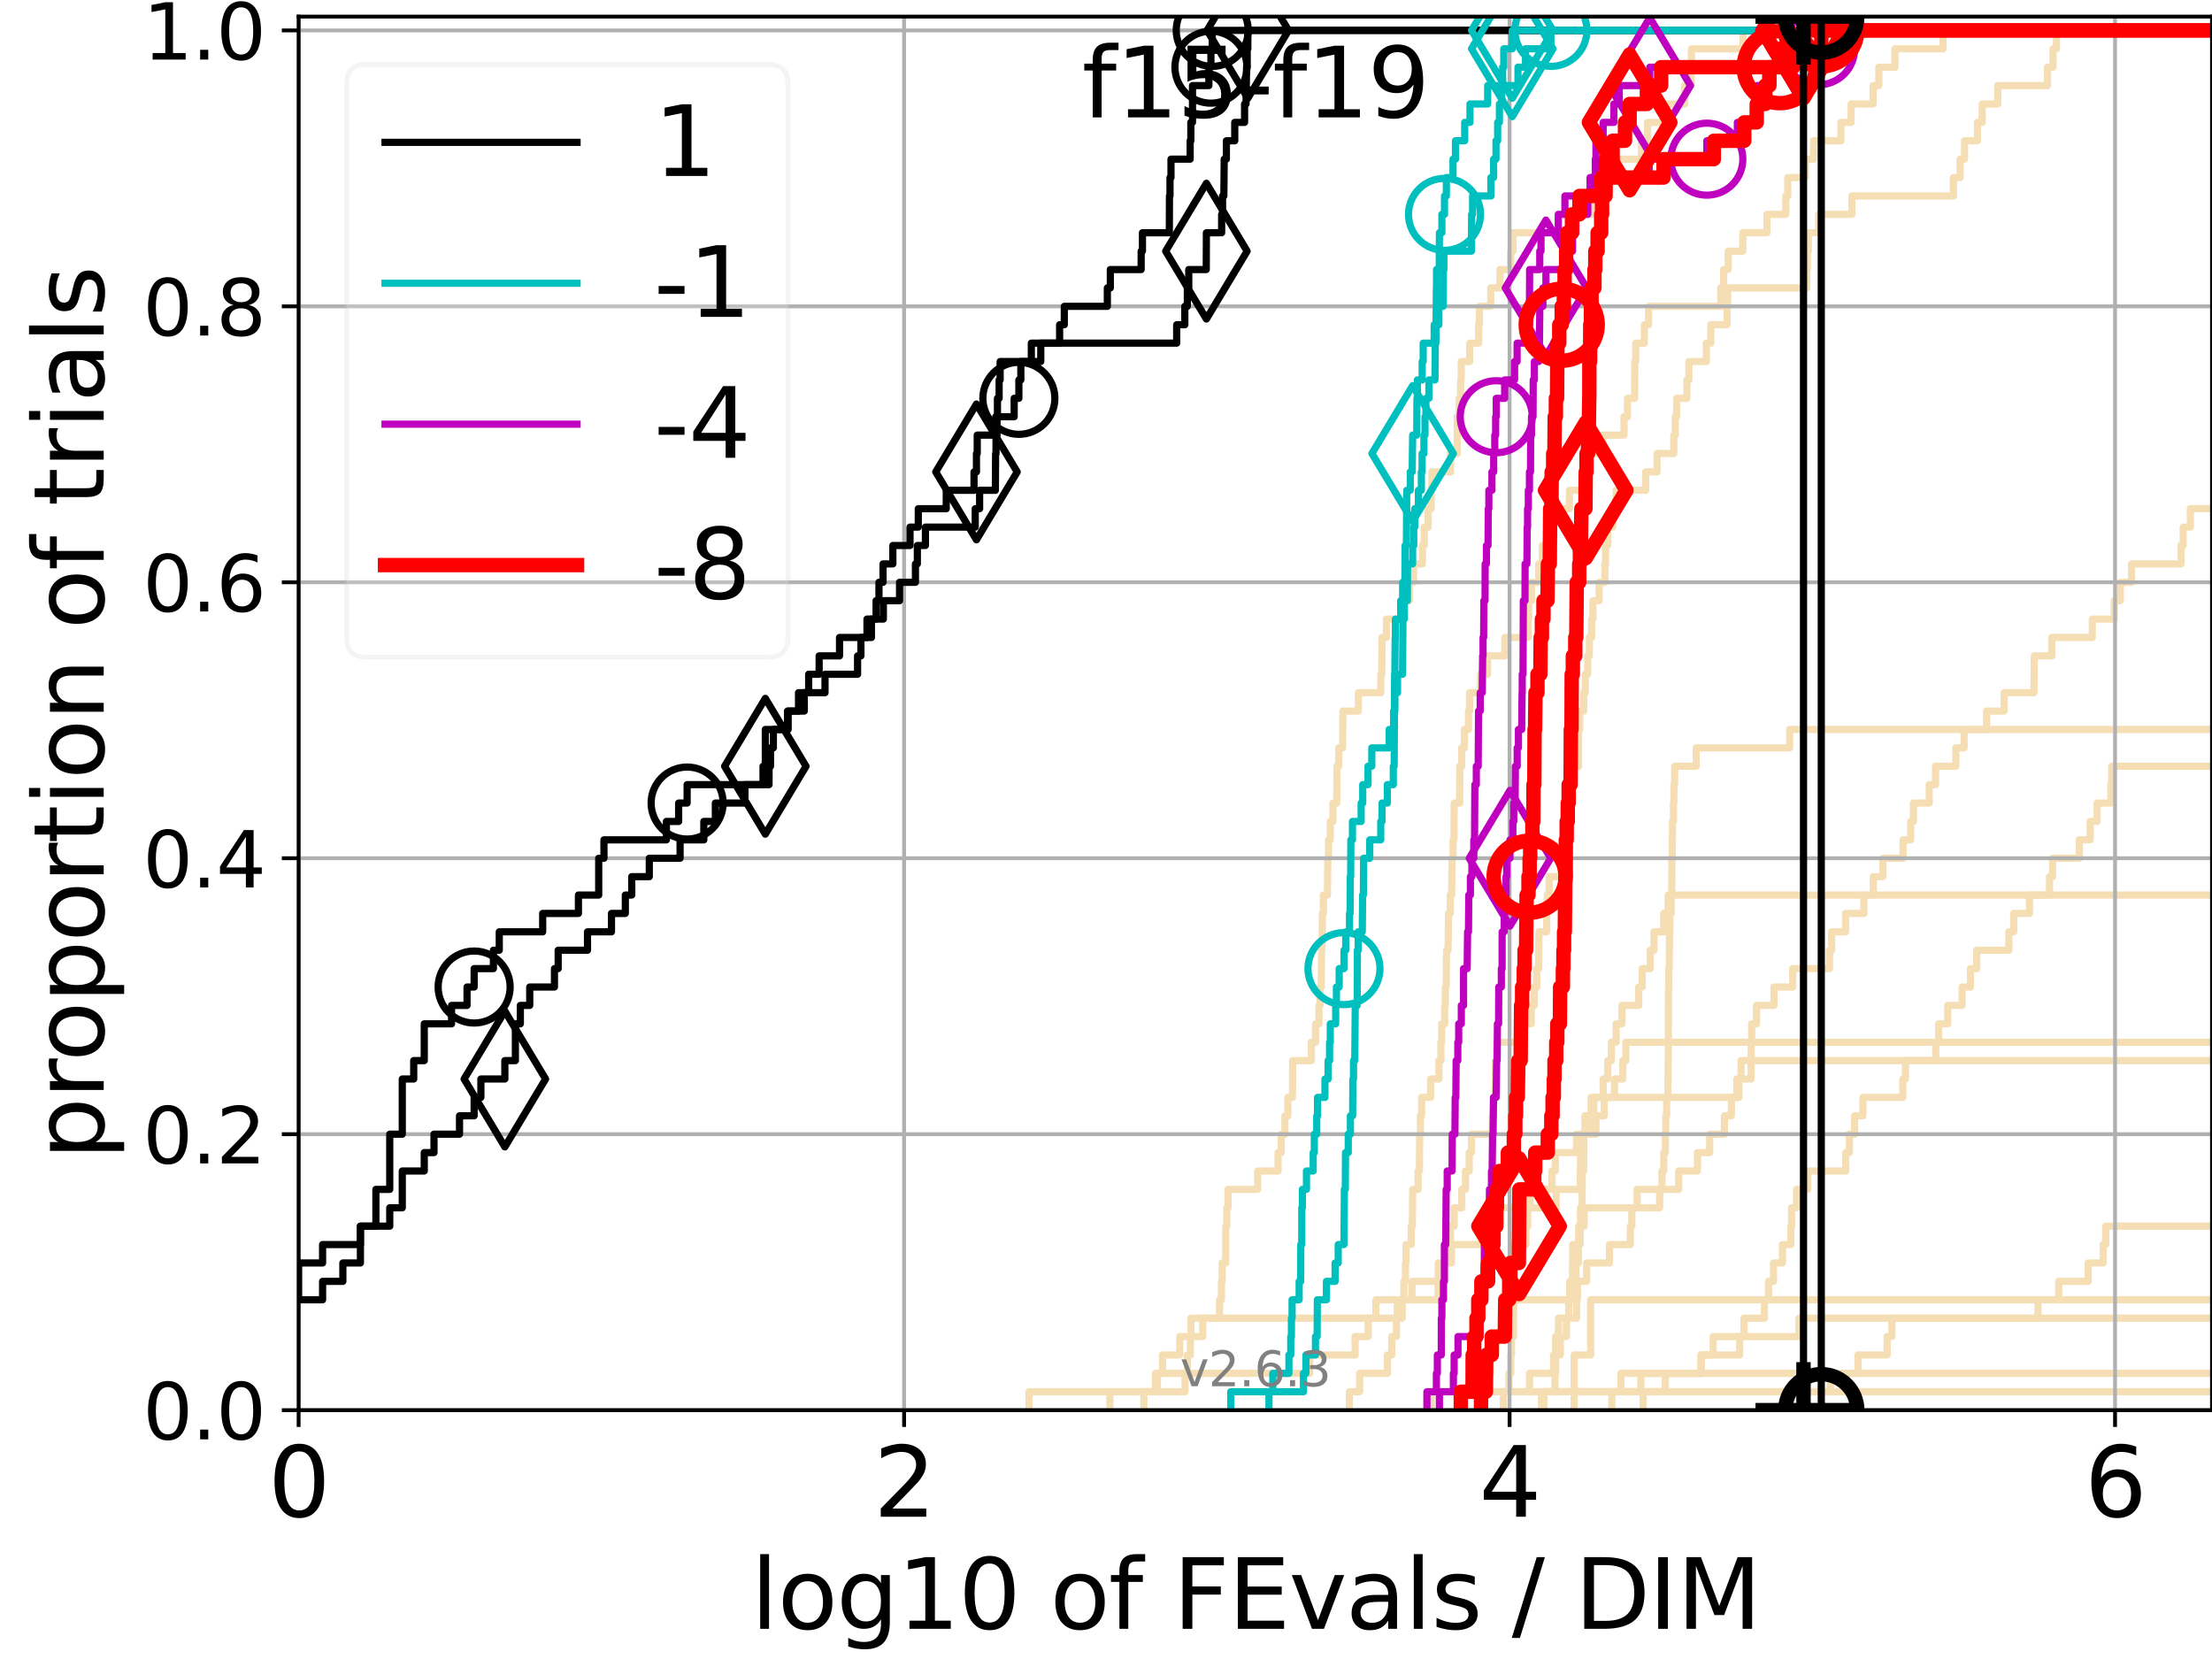<?xml version="1.0" encoding="utf-8" standalone="no"?>
<!DOCTYPE svg PUBLIC "-//W3C//DTD SVG 1.1//EN"
  "http://www.w3.org/Graphics/SVG/1.1/DTD/svg11.dtd">
<svg xmlns:xlink="http://www.w3.org/1999/xlink" width="460.8pt" height="345.6pt" viewBox="0 0 460.8 345.6" xmlns="http://www.w3.org/2000/svg" version="1.1">
 <defs>
  <style type="text/css">*{stroke-linejoin: round; stroke-linecap: butt}</style>
 </defs>
 <g id="figure_1">
  <g id="patch_1">
   <path d="M 0 345.6 
L 460.8 345.6 
L 460.8 0 
L 0 0 
z
" style="fill: #ffffff"/>
  </g>
  <g id="axes_1">
   <g id="patch_2">
    <path d="M 62.208 293.76 
L 460.8 293.76 
L 460.8 3.456 
L 62.208 3.456 
z
" style="fill: #ffffff"/>
   </g>
   <g id="line2d_1"/>
   <g id="line2d_2">
    <path d="M 327.932 293.76 
L 327.932 282.263 
L 331.365 282.263 
L 331.365 270.766 
L 331.365 270.766 
L 331.365 270.766 
L 460.8 270.766 
" clip-path="url(#p1b099e084d)" style="fill: none; stroke: #f5deb3; stroke-width: 1.5; stroke-linecap: square"/>
   </g>
   <g id="line2d_3"/>
   <g id="line2d_4"/>
   <g id="line2d_5"/>
   <g id="line2d_6"/>
   <g id="line2d_7">
    <path d="M 298.165 293.76 
L 298.165 289.928 
L 318.621 289.928 
L 318.621 286.095 
L 323.638 286.095 
L 323.638 282.263 
L 324.07 282.263 
L 324.07 278.43 
L 324.646 278.43 
L 324.646 274.598 
L 328.431 274.598 
L 328.431 270.766 
L 328.611 270.766 
L 328.611 266.933 
L 330.52 266.933 
L 330.52 263.101 
L 335.283 263.101 
L 335.283 259.268 
L 339.627 259.268 
L 339.627 255.436 
L 339.943 255.436 
L 339.943 251.604 
L 341.04 251.604 
L 341.04 247.771 
L 349.698 247.771 
L 349.698 243.939 
L 353.608 243.939 
L 353.608 240.106 
L 356.16 240.106 
L 356.16 236.274 
L 359.232 236.274 
L 359.232 232.442 
L 360.677 232.442 
L 360.677 228.609 
L 361.815 228.609 
L 361.815 224.777 
L 364.783 224.777 
L 364.823 217.112 
L 364.906 217.112 
L 364.906 213.28 
L 365.913 213.28 
L 365.913 209.447 
L 369.555 209.447 
L 369.555 205.615 
L 373.455 205.615 
L 373.455 201.782 
L 381.121 201.782 
L 381.121 197.95 
L 381.572 197.95 
L 381.572 194.118 
L 384.463 194.118 
L 384.463 190.285 
L 388.272 190.285 
L 388.272 186.453 
L 390.244 186.453 
L 390.244 182.621 
L 392.255 182.621 
L 392.255 178.788 
L 396.448 178.788 
L 396.448 174.956 
L 398.028 174.956 
L 398.028 171.123 
L 398.604 171.123 
L 398.604 167.291 
L 401.894 167.291 
L 401.894 163.459 
L 403.21 163.459 
L 403.21 159.626 
L 407.442 159.626 
L 407.442 155.794 
L 409.162 155.794 
L 409.162 151.961 
L 413.846 151.961 
L 413.846 148.129 
L 417.5 148.129 
L 417.5 144.297 
L 423.704 144.297 
L 423.793 136.632 
L 427.423 136.632 
L 427.423 132.799 
L 435.873 132.799 
L 435.873 128.967 
L 440.444 128.967 
L 440.444 125.135 
L 441.706 125.135 
L 441.706 121.302 
L 444.027 121.302 
L 444.027 117.47 
L 454.342 117.47 
L 454.342 113.637 
L 454.795 113.637 
L 454.795 109.805 
L 456.29 109.805 
L 456.29 105.973 
L 461.8 105.973 
L 461.8 105.973 
" clip-path="url(#p1b099e084d)" style="fill: none; stroke: #f5deb3; stroke-width: 1.5; stroke-linecap: square"/>
   </g>
   <g id="line2d_8">
    <path d="M 313.183 293.76 
L 313.183 289.928 
L 314.358 289.928 
L 314.358 286.095 
L 314.719 286.095 
L 314.719 282.263 
L 314.87 282.263 
L 314.87 278.43 
L 315.301 278.43 
L 315.301 274.598 
L 315.314 274.598 
L 315.314 270.766 
L 327.565 270.766 
L 327.565 266.933 
L 328.298 266.933 
L 328.298 263.101 
L 328.817 263.101 
L 328.817 259.268 
L 328.88 259.268 
L 328.88 255.436 
L 329.248 255.436 
L 329.248 251.604 
L 329.598 251.604 
L 329.598 247.771 
L 329.604 247.771 
L 329.604 243.939 
L 329.911 243.939 
L 329.911 240.106 
L 329.925 240.106 
L 329.925 236.274 
L 330.175 236.274 
L 330.175 232.442 
L 331.456 232.442 
L 331.456 228.609 
L 362.234 228.609 
L 362.234 224.777 
L 362.7 224.777 
L 362.7 220.944 
L 362.7 220.944 
L 362.7 220.944 
L 460.8 220.944 
" clip-path="url(#p1b099e084d)" style="fill: none; stroke: #f5deb3; stroke-width: 1.5; stroke-linecap: square"/>
   </g>
   <g id="line2d_9">
    <path d="M 214.363 293.76 
L 214.363 289.928 
L 246.871 289.928 
L 246.871 286.095 
L 247.364 286.095 
L 247.364 282.263 
L 247.973 282.263 
L 247.973 278.43 
L 250.561 278.43 
L 250.561 274.598 
L 254.052 274.598 
L 254.052 270.766 
L 254.456 270.766 
L 254.456 266.933 
L 254.593 266.933 
L 254.593 263.101 
L 255.334 263.101 
L 255.344 255.436 
L 255.561 255.436 
L 255.561 251.604 
L 255.833 251.604 
L 255.833 247.771 
L 261.999 247.771 
L 261.999 243.939 
L 266.247 243.939 
L 266.247 240.106 
L 266.905 240.106 
L 266.905 236.274 
L 267.672 236.274 
L 267.672 232.442 
L 268.291 232.442 
L 268.291 228.609 
L 269.242 228.609 
L 269.287 220.944 
L 273.18 220.944 
L 273.18 217.112 
L 274.059 217.112 
L 274.059 213.28 
L 274.778 213.28 
L 274.778 209.447 
L 274.985 209.447 
L 274.985 205.615 
L 275.213 205.615 
L 275.321 197.95 
L 275.389 197.95 
L 275.483 190.285 
L 275.684 190.285 
L 275.684 186.453 
L 276.529 186.453 
L 276.612 178.788 
L 276.76 178.788 
L 276.76 174.956 
L 277.129 174.956 
L 277.129 171.123 
L 277.672 171.123 
L 277.672 167.291 
L 278.472 167.291 
L 278.507 159.626 
L 278.883 159.626 
L 278.883 155.794 
L 279.691 155.794 
L 279.763 148.129 
L 282.97 148.129 
L 282.97 144.297 
L 287.634 144.297 
L 287.634 140.464 
L 287.857 140.464 
L 287.889 132.799 
L 288.82 132.799 
L 288.82 128.967 
L 292.106 128.967 
L 292.106 125.135 
L 293.598 125.135 
L 293.598 121.302 
L 294.472 121.302 
L 294.472 117.47 
L 296.321 117.47 
L 296.321 113.637 
L 296.703 113.637 
L 296.703 109.805 
L 297.519 109.805 
L 297.519 105.973 
L 298.141 105.973 
L 298.141 102.14 
L 298.291 102.14 
L 298.291 98.308 
L 302.185 98.308 
L 302.185 94.475 
L 303.558 94.475 
L 303.58 86.811 
L 303.984 86.811 
L 303.984 82.978 
L 304.279 82.978 
L 304.279 79.146 
L 304.4 79.146 
L 304.4 75.313 
L 306.163 75.313 
L 306.163 71.481 
L 308.03 71.481 
L 308.03 67.649 
L 308.19 67.649 
L 308.19 63.816 
L 310.543 63.816 
L 310.543 59.984 
L 312.461 59.984 
L 312.461 56.151 
L 314.697 56.151 
L 314.697 52.319 
L 315.184 52.319 
L 315.184 48.487 
L 327.006 48.487 
L 327.006 44.654 
L 332.072 44.654 
L 332.18 36.989 
L 334.734 36.989 
L 334.734 33.157 
L 341.943 33.157 
L 341.943 29.325 
L 343.225 29.325 
L 343.225 25.492 
L 346.884 25.492 
L 346.884 21.66 
L 350.949 21.66 
L 350.949 17.827 
L 352.296 17.827 
L 352.369 10.163 
L 363.113 10.163 
L 363.113 6.33 
L 363.113 6.33 
L 460.8 6.33 
L 460.8 6.33 
" clip-path="url(#p1b099e084d)" style="fill: none; stroke: #f5deb3; stroke-width: 1.5; stroke-linecap: square"/>
   </g>
   <g id="line2d_10"/>
   <g id="line2d_11">
    <path d="M 342.295 293.76 
L 342.295 289.928 
L 381.311 289.928 
L 381.311 286.095 
L 387.051 286.095 
L 387.051 282.263 
L 393.115 282.263 
L 393.115 278.43 
L 394.111 278.43 
L 394.111 274.598 
L 424.548 274.598 
L 424.548 270.766 
L 428.866 270.766 
L 428.866 266.933 
L 435.019 266.933 
L 435.019 263.101 
L 438.123 263.101 
L 438.123 259.268 
L 438.657 259.268 
L 438.657 255.436 
L 438.657 255.436 
L 438.657 255.436 
L 460.8 255.436 
" clip-path="url(#p1b099e084d)" style="fill: none; stroke: #f5deb3; stroke-width: 1.5; stroke-linecap: square"/>
   </g>
   <g id="line2d_12"/>
   <g id="line2d_13"/>
   <g id="line2d_14"/>
   <g id="line2d_15"/>
   <g id="line2d_16"/>
   <g id="line2d_17">
    <path d="M 307.862 293.76 
L 307.862 289.928 
L 309.715 289.928 
L 309.715 286.095 
L 310.527 286.095 
L 310.527 282.263 
L 311.627 282.263 
L 311.627 278.43 
L 313.763 278.43 
L 313.763 274.598 
L 313.861 274.598 
L 313.861 270.766 
L 314.882 270.766 
L 314.882 266.933 
L 315.164 266.933 
L 315.164 263.101 
L 315.275 263.101 
L 315.275 259.268 
L 317.875 259.268 
L 317.875 255.436 
L 318.255 255.436 
L 318.255 251.604 
L 324.166 251.604 
L 324.166 247.771 
L 329.192 247.771 
L 329.192 243.939 
L 329.257 243.939 
L 329.257 240.106 
L 329.295 240.106 
L 329.295 236.274 
L 331.469 236.274 
L 331.469 232.442 
L 332.033 232.442 
L 332.033 228.609 
L 333.972 228.609 
L 333.972 224.777 
L 334.925 224.777 
L 334.925 220.944 
L 335.674 220.944 
L 335.674 217.112 
L 336.678 217.112 
L 336.678 213.28 
L 337.891 213.28 
L 337.891 209.447 
L 341.371 209.447 
L 341.371 205.615 
L 342.099 205.615 
L 342.099 201.782 
L 343.758 201.782 
L 343.758 197.95 
L 344.558 197.95 
L 344.558 194.118 
L 346.587 194.118 
L 346.587 190.285 
L 347.498 190.285 
L 347.498 186.453 
L 347.498 186.453 
L 347.498 186.453 
L 460.8 186.453 
" clip-path="url(#p1b099e084d)" style="fill: none; stroke: #f5deb3; stroke-width: 1.5; stroke-linecap: square"/>
   </g>
   <g id="line2d_18"/>
   <g id="line2d_19">
    <path d="M 321.123 293.76 
L 321.123 289.928 
L 346.914 289.928 
L 346.914 286.095 
L 354.4 286.095 
L 354.4 282.263 
L 356.886 282.263 
L 356.886 278.43 
L 363.317 278.43 
L 363.317 274.598 
L 367.562 274.598 
L 367.562 270.766 
L 368.421 270.766 
L 368.421 266.933 
L 369.455 266.933 
L 369.455 263.101 
L 371.32 263.101 
L 371.32 259.268 
L 373.079 259.268 
L 373.079 255.436 
L 373.223 255.436 
L 373.223 251.604 
L 374.261 251.604 
L 374.261 247.771 
L 376.576 247.771 
L 376.576 243.939 
L 384.508 243.939 
L 384.508 240.106 
L 385.263 240.106 
L 385.263 236.274 
L 386.346 236.274 
L 386.346 232.442 
L 388.08 232.442 
L 388.08 228.609 
L 396.391 228.609 
L 396.391 224.777 
L 396.947 224.777 
L 396.947 220.944 
L 403.253 220.944 
L 403.253 217.112 
L 403.858 217.112 
L 403.858 213.28 
L 405.743 213.28 
L 405.743 209.447 
L 408.743 209.447 
L 408.743 205.615 
L 410.481 205.615 
L 410.481 201.782 
L 411.785 201.782 
L 411.785 197.95 
L 418.493 197.95 
L 418.493 194.118 
L 419.496 194.118 
L 419.496 190.285 
L 422.789 190.285 
L 422.789 186.453 
L 426.951 186.453 
L 426.951 182.621 
L 427.593 182.621 
L 427.593 178.788 
L 433.154 178.788 
L 433.154 174.956 
L 435.426 174.956 
L 435.426 171.123 
L 436.868 171.123 
L 436.868 167.291 
L 439.733 167.291 
L 439.733 163.459 
L 439.903 163.459 
L 439.903 159.626 
L 439.903 159.626 
L 460.8 159.626 
L 460.8 159.626 
" clip-path="url(#p1b099e084d)" style="fill: none; stroke: #f5deb3; stroke-width: 1.5; stroke-linecap: square"/>
   </g>
   <g id="line2d_20">
    <path d="M 309.03 293.76 
L 309.03 289.928 
L 309.03 289.928 
L 309.03 289.928 
L 460.8 289.928 
" clip-path="url(#p1b099e084d)" style="fill: none; stroke: #f5deb3; stroke-width: 1.5; stroke-linecap: square"/>
   </g>
   <g id="line2d_21"/>
   <g id="line2d_22">
    <path d="M 321.236 293.76 
L 321.236 289.928 
L 337.668 289.928 
L 337.668 286.095 
L 354.326 286.095 
L 354.326 282.263 
L 362.402 282.263 
L 362.402 278.43 
L 374.762 278.43 
L 374.762 274.598 
L 374.762 274.598 
L 374.762 274.598 
L 460.8 274.598 
" clip-path="url(#p1b099e084d)" style="fill: none; stroke: #f5deb3; stroke-width: 1.5; stroke-linecap: square"/>
   </g>
   <g id="line2d_23">
    <path d="M 335.763 293.76 
L 335.763 289.928 
L 341.814 289.928 
L 341.814 286.095 
L 341.814 286.095 
L 341.814 286.095 
L 460.8 286.095 
" clip-path="url(#p1b099e084d)" style="fill: none; stroke: #f5deb3; stroke-width: 1.5; stroke-linecap: square"/>
   </g>
   <g id="line2d_24">
    <path d="M 238.287 293.76 
L 238.287 289.928 
L 240.698 289.928 
L 240.698 286.095 
L 242.172 286.095 
L 242.172 282.263 
L 245.763 282.263 
L 245.763 278.43 
L 248.085 278.43 
L 248.085 274.598 
L 291.08 274.598 
L 291.08 270.766 
L 292.464 270.766 
L 292.464 266.933 
L 292.785 266.933 
L 292.785 263.101 
L 292.898 263.101 
L 292.898 259.268 
L 293.982 259.268 
L 293.982 255.436 
L 294.222 255.436 
L 294.292 247.771 
L 295.42 247.771 
L 295.42 243.939 
L 295.682 243.939 
L 295.745 236.274 
L 295.887 236.274 
L 295.887 232.442 
L 296.149 232.442 
L 296.149 228.609 
L 298.032 228.609 
L 298.032 224.777 
L 299.743 224.777 
L 299.743 220.944 
L 300.166 220.944 
L 300.166 217.112 
L 300.326 217.112 
L 300.326 213.28 
L 300.953 213.28 
L 300.953 209.447 
L 301.087 209.447 
L 301.087 205.615 
L 301.27 205.615 
L 301.338 197.95 
L 301.66 197.95 
L 301.752 190.285 
L 302.11 190.285 
L 302.11 186.453 
L 302.406 186.453 
L 302.493 178.788 
L 302.694 178.788 
L 302.694 174.956 
L 302.898 174.956 
L 302.927 167.291 
L 304.08 167.291 
L 304.095 159.626 
L 304.497 159.626 
L 304.497 155.794 
L 305.059 155.794 
L 305.059 151.961 
L 305.909 151.961 
L 305.909 148.129 
L 306.131 148.129 
L 306.131 144.297 
L 308.434 144.297 
L 308.434 140.464 
L 309.887 140.464 
L 309.887 136.632 
L 313.484 136.632 
L 313.484 132.799 
L 318.316 132.799 
L 318.316 128.967 
L 318.442 128.967 
L 318.442 125.135 
L 319.042 125.135 
L 319.042 121.302 
L 320.538 121.302 
L 320.538 117.47 
L 321.288 117.47 
L 321.288 113.637 
L 322.617 113.637 
L 322.617 109.805 
L 323.39 109.805 
L 323.39 105.973 
L 326.942 105.973 
L 326.942 102.14 
L 330.315 102.14 
L 330.315 98.308 
L 330.918 98.308 
L 330.918 94.475 
L 333.873 94.475 
L 333.873 90.643 
L 338.314 90.643 
L 338.314 86.811 
L 339.03 86.811 
L 339.03 82.978 
L 340.528 82.978 
L 340.559 75.313 
L 340.751 75.313 
L 340.751 71.481 
L 342.544 71.481 
L 342.544 67.649 
L 343.428 67.649 
L 343.428 63.816 
L 358.463 63.816 
L 358.463 59.984 
L 359.066 59.984 
L 359.066 56.151 
L 360.013 56.151 
L 360.013 52.319 
L 363.056 52.319 
L 363.056 48.487 
L 368.087 48.487 
L 368.087 44.654 
L 372.014 44.654 
L 372.014 40.822 
L 372.431 40.822 
L 372.431 36.989 
L 376.072 36.989 
L 376.072 33.157 
L 377.8 33.157 
L 377.8 29.325 
L 383.495 29.325 
L 383.495 25.492 
L 385.625 25.492 
L 385.625 21.66 
L 390.197 21.66 
L 390.197 17.827 
L 391.392 17.827 
L 391.392 13.995 
L 394.765 13.995 
L 394.765 10.163 
L 404.773 10.163 
L 404.773 6.33 
L 404.773 6.33 
L 460.8 6.33 
L 460.8 6.33 
" clip-path="url(#p1b099e084d)" style="fill: none; stroke: #f5deb3; stroke-width: 1.5; stroke-linecap: square"/>
   </g>
   <g id="line2d_25">
    <path d="M 321.637 293.76 
L 321.637 289.928 
L 323.93 289.928 
L 323.93 286.095 
L 324.069 286.095 
L 324.069 282.263 
L 325.044 282.263 
L 325.044 278.43 
L 326.298 278.43 
L 326.298 274.598 
L 326.787 274.598 
L 326.787 270.766 
L 326.995 270.766 
L 326.995 266.933 
L 327.583 266.933 
L 327.583 263.101 
L 327.611 263.101 
L 327.611 259.268 
L 329.159 259.268 
L 329.159 255.436 
L 330 255.436 
L 330 251.604 
L 345.735 251.604 
L 345.735 247.771 
L 346.217 247.771 
L 346.217 243.939 
L 346.597 243.939 
L 346.597 240.106 
L 346.924 240.106 
L 346.924 236.274 
L 347.002 236.274 
L 347.002 232.442 
L 347.194 232.442 
L 347.194 228.609 
L 347.467 228.609 
L 347.467 224.777 
L 347.495 224.777 
L 347.495 220.944 
L 347.553 220.944 
L 347.553 217.112 
L 347.554 217.112 
L 347.554 213.28 
L 347.577 213.28 
L 347.577 209.447 
L 347.584 209.447 
L 347.584 205.615 
L 347.631 205.615 
L 347.631 201.782 
L 347.753 201.782 
L 347.753 197.95 
L 347.773 197.95 
L 347.773 194.118 
L 347.866 194.118 
L 347.866 190.285 
L 348.139 190.285 
L 348.139 186.453 
L 348.262 186.453 
L 348.262 182.621 
L 348.288 182.621 
L 348.288 178.788 
L 348.357 178.788 
L 348.357 174.956 
L 348.399 174.956 
L 348.399 171.123 
L 348.616 171.123 
L 348.616 167.291 
L 348.702 167.291 
L 348.702 163.459 
L 348.862 163.459 
L 348.862 159.626 
L 353.349 159.626 
L 353.349 155.794 
L 372.814 155.794 
L 372.814 151.961 
L 372.814 151.961 
L 372.814 151.961 
L 460.8 151.961 
" clip-path="url(#p1b099e084d)" style="fill: none; stroke: #f5deb3; stroke-width: 1.5; stroke-linecap: square"/>
   </g>
   <g id="line2d_26">
    <path d="M 281.096 293.76 
L 281.096 289.928 
L 283.23 289.928 
L 283.23 286.095 
L 289.034 286.095 
L 289.034 282.263 
L 289.934 282.263 
L 289.934 278.43 
L 290.895 278.43 
L 290.895 274.598 
L 292.109 274.598 
L 292.109 270.766 
L 294.145 270.766 
L 294.145 266.933 
L 299.622 266.933 
L 299.622 263.101 
L 302.362 263.101 
L 302.362 259.268 
L 309.488 259.268 
L 309.488 255.436 
L 311.015 255.436 
L 311.015 251.604 
L 318.745 251.604 
L 318.745 247.771 
L 323.311 247.771 
L 323.311 243.939 
L 324.007 243.939 
L 324.007 240.106 
L 328.439 240.106 
L 328.439 236.274 
L 332.462 236.274 
L 332.462 232.442 
L 334.195 232.442 
L 334.195 228.609 
L 336.315 228.609 
L 336.315 224.777 
L 338.066 224.777 
L 338.066 220.944 
L 338.701 220.944 
L 338.701 217.112 
L 338.701 217.112 
L 338.701 217.112 
L 460.8 217.112 
" clip-path="url(#p1b099e084d)" style="fill: none; stroke: #f5deb3; stroke-width: 1.5; stroke-linecap: square"/>
   </g>
   <g id="line2d_27"/>
   <g id="line2d_28">
    <path d="M 231.212 293.76 
L 231.212 289.928 
L 241.124 289.928 
L 241.124 286.095 
L 272.824 286.095 
L 272.824 282.263 
L 282.299 282.263 
L 282.299 278.43 
L 285.016 278.43 
L 285.016 274.598 
L 286.622 274.598 
L 286.622 270.766 
L 299.575 270.766 
L 299.575 266.933 
L 300.152 266.933 
L 300.152 263.101 
L 301.548 263.101 
L 301.548 259.268 
L 302.138 259.268 
L 302.138 255.436 
L 302.922 255.436 
L 302.922 251.604 
L 304.516 251.604 
L 304.516 247.771 
L 305.279 247.771 
L 305.279 243.939 
L 306.07 243.939 
L 306.07 240.106 
L 306.537 240.106 
L 306.537 236.274 
L 310.871 236.274 
L 310.871 232.442 
L 311.036 232.442 
L 311.036 228.609 
L 311.458 228.609 
L 311.519 220.944 
L 311.76 220.944 
L 311.76 217.112 
L 317.549 217.112 
L 317.549 213.28 
L 318.986 213.28 
L 318.986 209.447 
L 319.632 209.447 
L 319.632 205.615 
L 320.135 205.615 
L 320.135 201.782 
L 320.535 201.782 
L 320.606 194.118 
L 322.2 194.118 
L 322.2 190.285 
L 322.319 190.285 
L 322.319 186.453 
L 322.718 186.453 
L 322.718 182.621 
L 325.154 182.621 
L 325.154 178.788 
L 326.205 178.788 
L 326.205 174.956 
L 326.334 174.956 
L 326.334 171.123 
L 326.5 171.123 
L 326.5 167.291 
L 327.074 167.291 
L 327.074 163.459 
L 327.874 163.459 
L 327.874 159.626 
L 328.86 159.626 
L 328.862 151.961 
L 329.08 151.961 
L 329.08 148.129 
L 329.92 148.129 
L 329.92 144.297 
L 330.238 144.297 
L 330.238 140.464 
L 330.746 140.464 
L 330.746 136.632 
L 331.091 136.632 
L 331.091 132.799 
L 331.566 132.799 
L 331.566 128.967 
L 331.842 128.967 
L 331.842 125.135 
L 333.125 125.135 
L 333.125 121.302 
L 334.329 121.302 
L 334.329 117.47 
L 334.463 117.47 
L 334.463 113.637 
L 334.904 113.637 
L 334.904 109.805 
L 335.988 109.805 
L 335.988 105.973 
L 336.676 105.973 
L 336.676 102.14 
L 342.82 102.14 
L 342.82 98.308 
L 345.197 98.308 
L 345.197 94.475 
L 348.686 94.475 
L 348.686 90.643 
L 348.988 90.643 
L 348.988 86.811 
L 349.277 86.811 
L 349.277 82.978 
L 351.409 82.978 
L 351.409 79.146 
L 351.819 79.146 
L 351.819 75.313 
L 355.462 75.313 
L 355.462 71.481 
L 356.396 71.481 
L 356.396 67.649 
L 359.766 67.649 
L 359.766 63.816 
L 359.901 63.816 
L 359.901 59.984 
L 376.37 59.984 
L 376.37 56.151 
L 376.499 56.151 
L 376.499 52.319 
L 376.711 52.319 
L 376.711 48.487 
L 378.895 48.487 
L 378.895 44.654 
L 385.78 44.654 
L 385.78 40.822 
L 406.931 40.822 
L 406.931 36.989 
L 408.319 36.989 
L 408.319 33.157 
L 409.254 33.157 
L 409.254 29.325 
L 411.939 29.325 
L 411.939 25.492 
L 412.928 25.492 
L 412.928 21.66 
L 416.171 21.66 
L 416.171 17.827 
L 426.536 17.827 
L 426.536 13.995 
L 427.685 13.995 
L 427.685 10.163 
L 428.403 10.163 
L 428.403 6.33 
L 428.403 6.33 
L 460.8 6.33 
L 460.8 6.33 
" clip-path="url(#p1b099e084d)" style="fill: none; stroke: #f5deb3; stroke-width: 1.5; stroke-linecap: square"/>
   </g>
   <g id="line2d_29"/>
   <g id="line2d_30"/>
   <g id="matplotlib.axis_1">
    <g id="xtick_1">
     <g id="line2d_31">
      <path d="M 62.208 293.76 
L 62.208 3.456 
" clip-path="url(#p1b099e084d)" style="fill: none; stroke: #b0b0b0; stroke-width: 0.8; stroke-linecap: square"/>
     </g>
     <g id="line2d_32">
      <defs>
       <path id="me461db2f4c" d="M 0 0 
L 0 3.5 
" style="stroke: #000000; stroke-width: 0.8"/>
      </defs>
      <g>
       <use xlink:href="#me461db2f4c" x="62.208" y="293.76" style="stroke: #000000; stroke-width: 0.8"/>
      </g>
     </g>
     <g id="text_1">
      <!-- 0 -->
      <g transform="translate(55.846 315.957)scale(0.2 -0.2)">
       <defs>
        <path id="DejaVuSans-30" d="M 2034 4250 
Q 1547 4250 1301 3770 
Q 1056 3291 1056 2328 
Q 1056 1369 1301 889 
Q 1547 409 2034 409 
Q 2525 409 2770 889 
Q 3016 1369 3016 2328 
Q 3016 3291 2770 3770 
Q 2525 4250 2034 4250 
z
M 2034 4750 
Q 2819 4750 3233 4129 
Q 3647 3509 3647 2328 
Q 3647 1150 3233 529 
Q 2819 -91 2034 -91 
Q 1250 -91 836 529 
Q 422 1150 422 2328 
Q 422 3509 836 4129 
Q 1250 4750 2034 4750 
z
" transform="scale(0.016)"/>
       </defs>
       <use xlink:href="#DejaVuSans-30"/>
      </g>
     </g>
    </g>
    <g id="xtick_2">
     <g id="line2d_33">
      <path d="M 188.34 293.76 
L 188.34 3.456 
" clip-path="url(#p1b099e084d)" style="fill: none; stroke: #b0b0b0; stroke-width: 0.8; stroke-linecap: square"/>
     </g>
     <g id="line2d_34">
      <g>
       <use xlink:href="#me461db2f4c" x="188.34" y="293.76" style="stroke: #000000; stroke-width: 0.8"/>
      </g>
     </g>
     <g id="text_2">
      <!-- 2 -->
      <g transform="translate(181.978 315.957)scale(0.2 -0.2)">
       <defs>
        <path id="DejaVuSans-32" d="M 1228 531 
L 3431 531 
L 3431 0 
L 469 0 
L 469 531 
Q 828 903 1448 1529 
Q 2069 2156 2228 2338 
Q 2531 2678 2651 2914 
Q 2772 3150 2772 3378 
Q 2772 3750 2511 3984 
Q 2250 4219 1831 4219 
Q 1534 4219 1204 4116 
Q 875 4013 500 3803 
L 500 4441 
Q 881 4594 1212 4672 
Q 1544 4750 1819 4750 
Q 2544 4750 2975 4387 
Q 3406 4025 3406 3419 
Q 3406 3131 3298 2873 
Q 3191 2616 2906 2266 
Q 2828 2175 2409 1742 
Q 1991 1309 1228 531 
z
" transform="scale(0.016)"/>
       </defs>
       <use xlink:href="#DejaVuSans-32"/>
      </g>
     </g>
    </g>
    <g id="xtick_3">
     <g id="line2d_35">
      <path d="M 314.472 293.76 
L 314.472 3.456 
" clip-path="url(#p1b099e084d)" style="fill: none; stroke: #b0b0b0; stroke-width: 0.8; stroke-linecap: square"/>
     </g>
     <g id="line2d_36">
      <g>
       <use xlink:href="#me461db2f4c" x="314.472" y="293.76" style="stroke: #000000; stroke-width: 0.8"/>
      </g>
     </g>
     <g id="text_3">
      <!-- 4 -->
      <g transform="translate(308.11 315.957)scale(0.2 -0.2)">
       <defs>
        <path id="DejaVuSans-34" d="M 2419 4116 
L 825 1625 
L 2419 1625 
L 2419 4116 
z
M 2253 4666 
L 3047 4666 
L 3047 1625 
L 3713 1625 
L 3713 1100 
L 3047 1100 
L 3047 0 
L 2419 0 
L 2419 1100 
L 313 1100 
L 313 1709 
L 2253 4666 
z
" transform="scale(0.016)"/>
       </defs>
       <use xlink:href="#DejaVuSans-34"/>
      </g>
     </g>
    </g>
    <g id="xtick_4">
     <g id="line2d_37">
      <path d="M 440.605 293.76 
L 440.605 3.456 
" clip-path="url(#p1b099e084d)" style="fill: none; stroke: #b0b0b0; stroke-width: 0.8; stroke-linecap: square"/>
     </g>
     <g id="line2d_38">
      <g>
       <use xlink:href="#me461db2f4c" x="440.605" y="293.76" style="stroke: #000000; stroke-width: 0.8"/>
      </g>
     </g>
     <g id="text_4">
      <!-- 6 -->
      <g transform="translate(434.242 315.957)scale(0.2 -0.2)">
       <defs>
        <path id="DejaVuSans-36" d="M 2113 2584 
Q 1688 2584 1439 2293 
Q 1191 2003 1191 1497 
Q 1191 994 1439 701 
Q 1688 409 2113 409 
Q 2538 409 2786 701 
Q 3034 994 3034 1497 
Q 3034 2003 2786 2293 
Q 2538 2584 2113 2584 
z
M 3366 4563 
L 3366 3988 
Q 3128 4100 2886 4159 
Q 2644 4219 2406 4219 
Q 1781 4219 1451 3797 
Q 1122 3375 1075 2522 
Q 1259 2794 1537 2939 
Q 1816 3084 2150 3084 
Q 2853 3084 3261 2657 
Q 3669 2231 3669 1497 
Q 3669 778 3244 343 
Q 2819 -91 2113 -91 
Q 1303 -91 875 529 
Q 447 1150 447 2328 
Q 447 3434 972 4092 
Q 1497 4750 2381 4750 
Q 2619 4750 2861 4703 
Q 3103 4656 3366 4563 
z
" transform="scale(0.016)"/>
       </defs>
       <use xlink:href="#DejaVuSans-36"/>
      </g>
     </g>
    </g>
    <g id="text_5">
     <!-- log10 of FEvals / DIM -->
     <g transform="translate(156.431 339.313)scale(0.2 -0.2)">
      <defs>
       <path id="DejaVuSans-6c" d="M 603 4863 
L 1178 4863 
L 1178 0 
L 603 0 
L 603 4863 
z
" transform="scale(0.016)"/>
       <path id="DejaVuSans-6f" d="M 1959 3097 
Q 1497 3097 1228 2736 
Q 959 2375 959 1747 
Q 959 1119 1226 758 
Q 1494 397 1959 397 
Q 2419 397 2687 759 
Q 2956 1122 2956 1747 
Q 2956 2369 2687 2733 
Q 2419 3097 1959 3097 
z
M 1959 3584 
Q 2709 3584 3137 3096 
Q 3566 2609 3566 1747 
Q 3566 888 3137 398 
Q 2709 -91 1959 -91 
Q 1206 -91 779 398 
Q 353 888 353 1747 
Q 353 2609 779 3096 
Q 1206 3584 1959 3584 
z
" transform="scale(0.016)"/>
       <path id="DejaVuSans-67" d="M 2906 1791 
Q 2906 2416 2648 2759 
Q 2391 3103 1925 3103 
Q 1463 3103 1205 2759 
Q 947 2416 947 1791 
Q 947 1169 1205 825 
Q 1463 481 1925 481 
Q 2391 481 2648 825 
Q 2906 1169 2906 1791 
z
M 3481 434 
Q 3481 -459 3084 -895 
Q 2688 -1331 1869 -1331 
Q 1566 -1331 1297 -1286 
Q 1028 -1241 775 -1147 
L 775 -588 
Q 1028 -725 1275 -790 
Q 1522 -856 1778 -856 
Q 2344 -856 2625 -561 
Q 2906 -266 2906 331 
L 2906 616 
Q 2728 306 2450 153 
Q 2172 0 1784 0 
Q 1141 0 747 490 
Q 353 981 353 1791 
Q 353 2603 747 3093 
Q 1141 3584 1784 3584 
Q 2172 3584 2450 3431 
Q 2728 3278 2906 2969 
L 2906 3500 
L 3481 3500 
L 3481 434 
z
" transform="scale(0.016)"/>
       <path id="DejaVuSans-31" d="M 794 531 
L 1825 531 
L 1825 4091 
L 703 3866 
L 703 4441 
L 1819 4666 
L 2450 4666 
L 2450 531 
L 3481 531 
L 3481 0 
L 794 0 
L 794 531 
z
" transform="scale(0.016)"/>
       <path id="DejaVuSans-20" transform="scale(0.016)"/>
       <path id="DejaVuSans-66" d="M 2375 4863 
L 2375 4384 
L 1825 4384 
Q 1516 4384 1395 4259 
Q 1275 4134 1275 3809 
L 1275 3500 
L 2222 3500 
L 2222 3053 
L 1275 3053 
L 1275 0 
L 697 0 
L 697 3053 
L 147 3053 
L 147 3500 
L 697 3500 
L 697 3744 
Q 697 4328 969 4595 
Q 1241 4863 1831 4863 
L 2375 4863 
z
" transform="scale(0.016)"/>
       <path id="DejaVuSans-46" d="M 628 4666 
L 3309 4666 
L 3309 4134 
L 1259 4134 
L 1259 2759 
L 3109 2759 
L 3109 2228 
L 1259 2228 
L 1259 0 
L 628 0 
L 628 4666 
z
" transform="scale(0.016)"/>
       <path id="DejaVuSans-45" d="M 628 4666 
L 3578 4666 
L 3578 4134 
L 1259 4134 
L 1259 2753 
L 3481 2753 
L 3481 2222 
L 1259 2222 
L 1259 531 
L 3634 531 
L 3634 0 
L 628 0 
L 628 4666 
z
" transform="scale(0.016)"/>
       <path id="DejaVuSans-76" d="M 191 3500 
L 800 3500 
L 1894 563 
L 2988 3500 
L 3597 3500 
L 2284 0 
L 1503 0 
L 191 3500 
z
" transform="scale(0.016)"/>
       <path id="DejaVuSans-61" d="M 2194 1759 
Q 1497 1759 1228 1600 
Q 959 1441 959 1056 
Q 959 750 1161 570 
Q 1363 391 1709 391 
Q 2188 391 2477 730 
Q 2766 1069 2766 1631 
L 2766 1759 
L 2194 1759 
z
M 3341 1997 
L 3341 0 
L 2766 0 
L 2766 531 
Q 2569 213 2275 61 
Q 1981 -91 1556 -91 
Q 1019 -91 701 211 
Q 384 513 384 1019 
Q 384 1609 779 1909 
Q 1175 2209 1959 2209 
L 2766 2209 
L 2766 2266 
Q 2766 2663 2505 2880 
Q 2244 3097 1772 3097 
Q 1472 3097 1187 3025 
Q 903 2953 641 2809 
L 641 3341 
Q 956 3463 1253 3523 
Q 1550 3584 1831 3584 
Q 2591 3584 2966 3190 
Q 3341 2797 3341 1997 
z
" transform="scale(0.016)"/>
       <path id="DejaVuSans-73" d="M 2834 3397 
L 2834 2853 
Q 2591 2978 2328 3040 
Q 2066 3103 1784 3103 
Q 1356 3103 1142 2972 
Q 928 2841 928 2578 
Q 928 2378 1081 2264 
Q 1234 2150 1697 2047 
L 1894 2003 
Q 2506 1872 2764 1633 
Q 3022 1394 3022 966 
Q 3022 478 2636 193 
Q 2250 -91 1575 -91 
Q 1294 -91 989 -36 
Q 684 19 347 128 
L 347 722 
Q 666 556 975 473 
Q 1284 391 1588 391 
Q 1994 391 2212 530 
Q 2431 669 2431 922 
Q 2431 1156 2273 1281 
Q 2116 1406 1581 1522 
L 1381 1569 
Q 847 1681 609 1914 
Q 372 2147 372 2553 
Q 372 3047 722 3315 
Q 1072 3584 1716 3584 
Q 2034 3584 2315 3537 
Q 2597 3491 2834 3397 
z
" transform="scale(0.016)"/>
       <path id="DejaVuSans-2f" d="M 1625 4666 
L 2156 4666 
L 531 -594 
L 0 -594 
L 1625 4666 
z
" transform="scale(0.016)"/>
       <path id="DejaVuSans-44" d="M 1259 4147 
L 1259 519 
L 2022 519 
Q 2988 519 3436 956 
Q 3884 1394 3884 2338 
Q 3884 3275 3436 3711 
Q 2988 4147 2022 4147 
L 1259 4147 
z
M 628 4666 
L 1925 4666 
Q 3281 4666 3915 4102 
Q 4550 3538 4550 2338 
Q 4550 1131 3912 565 
Q 3275 0 1925 0 
L 628 0 
L 628 4666 
z
" transform="scale(0.016)"/>
       <path id="DejaVuSans-49" d="M 628 4666 
L 1259 4666 
L 1259 0 
L 628 0 
L 628 4666 
z
" transform="scale(0.016)"/>
       <path id="DejaVuSans-4d" d="M 628 4666 
L 1569 4666 
L 2759 1491 
L 3956 4666 
L 4897 4666 
L 4897 0 
L 4281 0 
L 4281 4097 
L 3078 897 
L 2444 897 
L 1241 4097 
L 1241 0 
L 628 0 
L 628 4666 
z
" transform="scale(0.016)"/>
      </defs>
      <use xlink:href="#DejaVuSans-6c"/>
      <use xlink:href="#DejaVuSans-6f" x="27.783"/>
      <use xlink:href="#DejaVuSans-67" x="88.965"/>
      <use xlink:href="#DejaVuSans-31" x="152.441"/>
      <use xlink:href="#DejaVuSans-30" x="216.064"/>
      <use xlink:href="#DejaVuSans-20" x="279.688"/>
      <use xlink:href="#DejaVuSans-6f" x="311.475"/>
      <use xlink:href="#DejaVuSans-66" x="372.656"/>
      <use xlink:href="#DejaVuSans-20" x="407.861"/>
      <use xlink:href="#DejaVuSans-46" x="439.648"/>
      <use xlink:href="#DejaVuSans-45" x="497.168"/>
      <use xlink:href="#DejaVuSans-76" x="560.352"/>
      <use xlink:href="#DejaVuSans-61" x="619.531"/>
      <use xlink:href="#DejaVuSans-6c" x="680.811"/>
      <use xlink:href="#DejaVuSans-73" x="708.594"/>
      <use xlink:href="#DejaVuSans-20" x="760.693"/>
      <use xlink:href="#DejaVuSans-2f" x="792.48"/>
      <use xlink:href="#DejaVuSans-20" x="826.172"/>
      <use xlink:href="#DejaVuSans-44" x="857.959"/>
      <use xlink:href="#DejaVuSans-49" x="934.961"/>
      <use xlink:href="#DejaVuSans-4d" x="964.453"/>
     </g>
    </g>
   </g>
   <g id="matplotlib.axis_2">
    <g id="ytick_1">
     <g id="line2d_39">
      <path d="M 62.208 293.76 
L 460.8 293.76 
" clip-path="url(#p1b099e084d)" style="fill: none; stroke: #b0b0b0; stroke-width: 0.8; stroke-linecap: square"/>
     </g>
     <g id="line2d_40">
      <defs>
       <path id="m7646c9cdaf" d="M 0 0 
L -3.5 0 
" style="stroke: #000000; stroke-width: 0.8"/>
      </defs>
      <g>
       <use xlink:href="#m7646c9cdaf" x="62.208" y="293.76" style="stroke: #000000; stroke-width: 0.8"/>
      </g>
     </g>
     <g id="text_6">
      <!-- 0.0 -->
      <g transform="translate(29.763 299.839)scale(0.16 -0.16)">
       <defs>
        <path id="DejaVuSans-2e" d="M 684 794 
L 1344 794 
L 1344 0 
L 684 0 
L 684 794 
z
" transform="scale(0.016)"/>
       </defs>
       <use xlink:href="#DejaVuSans-30"/>
       <use xlink:href="#DejaVuSans-2e" x="63.623"/>
       <use xlink:href="#DejaVuSans-30" x="95.41"/>
      </g>
     </g>
    </g>
    <g id="ytick_2">
     <g id="line2d_41">
      <path d="M 62.208 236.274 
L 460.8 236.274 
" clip-path="url(#p1b099e084d)" style="fill: none; stroke: #b0b0b0; stroke-width: 0.8; stroke-linecap: square"/>
     </g>
     <g id="line2d_42">
      <g>
       <use xlink:href="#m7646c9cdaf" x="62.208" y="236.274" style="stroke: #000000; stroke-width: 0.8"/>
      </g>
     </g>
     <g id="text_7">
      <!-- 0.2 -->
      <g transform="translate(29.763 242.353)scale(0.16 -0.16)">
       <use xlink:href="#DejaVuSans-30"/>
       <use xlink:href="#DejaVuSans-2e" x="63.623"/>
       <use xlink:href="#DejaVuSans-32" x="95.41"/>
      </g>
     </g>
    </g>
    <g id="ytick_3">
     <g id="line2d_43">
      <path d="M 62.208 178.788 
L 460.8 178.788 
" clip-path="url(#p1b099e084d)" style="fill: none; stroke: #b0b0b0; stroke-width: 0.8; stroke-linecap: square"/>
     </g>
     <g id="line2d_44">
      <g>
       <use xlink:href="#m7646c9cdaf" x="62.208" y="178.788" style="stroke: #000000; stroke-width: 0.8"/>
      </g>
     </g>
     <g id="text_8">
      <!-- 0.4 -->
      <g transform="translate(29.763 184.867)scale(0.16 -0.16)">
       <use xlink:href="#DejaVuSans-30"/>
       <use xlink:href="#DejaVuSans-2e" x="63.623"/>
       <use xlink:href="#DejaVuSans-34" x="95.41"/>
      </g>
     </g>
    </g>
    <g id="ytick_4">
     <g id="line2d_45">
      <path d="M 62.208 121.302 
L 460.8 121.302 
" clip-path="url(#p1b099e084d)" style="fill: none; stroke: #b0b0b0; stroke-width: 0.8; stroke-linecap: square"/>
     </g>
     <g id="line2d_46">
      <g>
       <use xlink:href="#m7646c9cdaf" x="62.208" y="121.302" style="stroke: #000000; stroke-width: 0.8"/>
      </g>
     </g>
     <g id="text_9">
      <!-- 0.6 -->
      <g transform="translate(29.763 127.381)scale(0.16 -0.16)">
       <use xlink:href="#DejaVuSans-30"/>
       <use xlink:href="#DejaVuSans-2e" x="63.623"/>
       <use xlink:href="#DejaVuSans-36" x="95.41"/>
      </g>
     </g>
    </g>
    <g id="ytick_5">
     <g id="line2d_47">
      <path d="M 62.208 63.816 
L 460.8 63.816 
" clip-path="url(#p1b099e084d)" style="fill: none; stroke: #b0b0b0; stroke-width: 0.8; stroke-linecap: square"/>
     </g>
     <g id="line2d_48">
      <g>
       <use xlink:href="#m7646c9cdaf" x="62.208" y="63.816" style="stroke: #000000; stroke-width: 0.8"/>
      </g>
     </g>
     <g id="text_10">
      <!-- 0.8 -->
      <g transform="translate(29.763 69.895)scale(0.16 -0.16)">
       <defs>
        <path id="DejaVuSans-38" d="M 2034 2216 
Q 1584 2216 1326 1975 
Q 1069 1734 1069 1313 
Q 1069 891 1326 650 
Q 1584 409 2034 409 
Q 2484 409 2743 651 
Q 3003 894 3003 1313 
Q 3003 1734 2745 1975 
Q 2488 2216 2034 2216 
z
M 1403 2484 
Q 997 2584 770 2862 
Q 544 3141 544 3541 
Q 544 4100 942 4425 
Q 1341 4750 2034 4750 
Q 2731 4750 3128 4425 
Q 3525 4100 3525 3541 
Q 3525 3141 3298 2862 
Q 3072 2584 2669 2484 
Q 3125 2378 3379 2068 
Q 3634 1759 3634 1313 
Q 3634 634 3220 271 
Q 2806 -91 2034 -91 
Q 1263 -91 848 271 
Q 434 634 434 1313 
Q 434 1759 690 2068 
Q 947 2378 1403 2484 
z
M 1172 3481 
Q 1172 3119 1398 2916 
Q 1625 2713 2034 2713 
Q 2441 2713 2670 2916 
Q 2900 3119 2900 3481 
Q 2900 3844 2670 4047 
Q 2441 4250 2034 4250 
Q 1625 4250 1398 4047 
Q 1172 3844 1172 3481 
z
" transform="scale(0.016)"/>
       </defs>
       <use xlink:href="#DejaVuSans-30"/>
       <use xlink:href="#DejaVuSans-2e" x="63.623"/>
       <use xlink:href="#DejaVuSans-38" x="95.41"/>
      </g>
     </g>
    </g>
    <g id="ytick_6">
     <g id="line2d_49">
      <path d="M 62.208 6.33 
L 460.8 6.33 
" clip-path="url(#p1b099e084d)" style="fill: none; stroke: #b0b0b0; stroke-width: 0.8; stroke-linecap: square"/>
     </g>
     <g id="line2d_50">
      <g>
       <use xlink:href="#m7646c9cdaf" x="62.208" y="6.33" style="stroke: #000000; stroke-width: 0.8"/>
      </g>
     </g>
     <g id="text_11">
      <!-- 1.0 -->
      <g transform="translate(29.763 12.409)scale(0.16 -0.16)">
       <use xlink:href="#DejaVuSans-31"/>
       <use xlink:href="#DejaVuSans-2e" x="63.623"/>
       <use xlink:href="#DejaVuSans-30" x="95.41"/>
      </g>
     </g>
    </g>
    <g id="text_12">
     <!-- proportion of trials -->
     <g transform="translate(21.604 241.614)rotate(-90)scale(0.2 -0.2)">
      <defs>
       <path id="DejaVuSans-70" d="M 1159 525 
L 1159 -1331 
L 581 -1331 
L 581 3500 
L 1159 3500 
L 1159 2969 
Q 1341 3281 1617 3432 
Q 1894 3584 2278 3584 
Q 2916 3584 3314 3078 
Q 3713 2572 3713 1747 
Q 3713 922 3314 415 
Q 2916 -91 2278 -91 
Q 1894 -91 1617 61 
Q 1341 213 1159 525 
z
M 3116 1747 
Q 3116 2381 2855 2742 
Q 2594 3103 2138 3103 
Q 1681 3103 1420 2742 
Q 1159 2381 1159 1747 
Q 1159 1113 1420 752 
Q 1681 391 2138 391 
Q 2594 391 2855 752 
Q 3116 1113 3116 1747 
z
" transform="scale(0.016)"/>
       <path id="DejaVuSans-72" d="M 2631 2963 
Q 2534 3019 2420 3045 
Q 2306 3072 2169 3072 
Q 1681 3072 1420 2755 
Q 1159 2438 1159 1844 
L 1159 0 
L 581 0 
L 581 3500 
L 1159 3500 
L 1159 2956 
Q 1341 3275 1631 3429 
Q 1922 3584 2338 3584 
Q 2397 3584 2469 3576 
Q 2541 3569 2628 3553 
L 2631 2963 
z
" transform="scale(0.016)"/>
       <path id="DejaVuSans-74" d="M 1172 4494 
L 1172 3500 
L 2356 3500 
L 2356 3053 
L 1172 3053 
L 1172 1153 
Q 1172 725 1289 603 
Q 1406 481 1766 481 
L 2356 481 
L 2356 0 
L 1766 0 
Q 1100 0 847 248 
Q 594 497 594 1153 
L 594 3053 
L 172 3053 
L 172 3500 
L 594 3500 
L 594 4494 
L 1172 4494 
z
" transform="scale(0.016)"/>
       <path id="DejaVuSans-69" d="M 603 3500 
L 1178 3500 
L 1178 0 
L 603 0 
L 603 3500 
z
M 603 4863 
L 1178 4863 
L 1178 4134 
L 603 4134 
L 603 4863 
z
" transform="scale(0.016)"/>
       <path id="DejaVuSans-6e" d="M 3513 2113 
L 3513 0 
L 2938 0 
L 2938 2094 
Q 2938 2591 2744 2837 
Q 2550 3084 2163 3084 
Q 1697 3084 1428 2787 
Q 1159 2491 1159 1978 
L 1159 0 
L 581 0 
L 581 3500 
L 1159 3500 
L 1159 2956 
Q 1366 3272 1645 3428 
Q 1925 3584 2291 3584 
Q 2894 3584 3203 3211 
Q 3513 2838 3513 2113 
z
" transform="scale(0.016)"/>
      </defs>
      <use xlink:href="#DejaVuSans-70"/>
      <use xlink:href="#DejaVuSans-72" x="63.477"/>
      <use xlink:href="#DejaVuSans-6f" x="102.34"/>
      <use xlink:href="#DejaVuSans-70" x="163.521"/>
      <use xlink:href="#DejaVuSans-6f" x="226.998"/>
      <use xlink:href="#DejaVuSans-72" x="288.18"/>
      <use xlink:href="#DejaVuSans-74" x="329.293"/>
      <use xlink:href="#DejaVuSans-69" x="368.502"/>
      <use xlink:href="#DejaVuSans-6f" x="396.285"/>
      <use xlink:href="#DejaVuSans-6e" x="457.467"/>
      <use xlink:href="#DejaVuSans-20" x="520.846"/>
      <use xlink:href="#DejaVuSans-6f" x="552.633"/>
      <use xlink:href="#DejaVuSans-66" x="613.814"/>
      <use xlink:href="#DejaVuSans-20" x="649.02"/>
      <use xlink:href="#DejaVuSans-74" x="680.807"/>
      <use xlink:href="#DejaVuSans-72" x="720.016"/>
      <use xlink:href="#DejaVuSans-69" x="761.129"/>
      <use xlink:href="#DejaVuSans-61" x="788.912"/>
      <use xlink:href="#DejaVuSans-6c" x="850.191"/>
      <use xlink:href="#DejaVuSans-73" x="877.975"/>
     </g>
    </g>
   </g>
   <g id="line2d_51">
    <path d="M 18.127 293.76 
L 18.127 286.095 
L 37.111 286.095 
L 37.111 278.43 
L 48.217 278.43 
L 48.217 274.598 
L 56.096 274.598 
L 56.096 270.766 
L 67.202 270.766 
L 67.202 266.933 
L 71.424 266.933 
L 71.424 263.101 
L 75.081 263.101 
L 75.081 255.436 
L 81.193 255.436 
L 81.193 251.604 
L 83.803 251.604 
L 83.803 243.939 
L 88.379 243.939 
L 88.379 240.106 
L 90.409 240.106 
L 90.409 236.274 
L 95.726 236.274 
L 95.726 232.442 
L 98.773 232.442 
L 98.773 228.609 
L 100.178 228.609 
L 100.178 224.777 
L 105.171 224.777 
L 105.171 220.944 
L 107.364 220.944 
L 107.364 213.28 
L 108.397 213.28 
L 108.397 209.447 
L 110.354 209.447 
L 110.354 205.615 
L 115.505 205.615 
L 115.505 201.782 
L 116.277 201.782 
L 116.277 197.95 
L 122.388 197.95 
L 122.388 194.118 
L 127.382 194.118 
L 127.382 190.285 
L 130.268 190.285 
L 130.268 186.453 
L 131.604 186.453 
L 131.604 182.621 
L 135.261 182.621 
L 135.261 178.788 
L 141.676 178.788 
L 141.676 174.956 
L 146.619 174.956 
L 146.619 171.123 
L 149.023 171.123 
L 149.023 167.291 
L 155.181 167.291 
L 155.181 163.459 
L 158.953 163.459 
L 158.953 159.626 
L 159.429 159.626 
L 159.429 151.961 
L 164.186 151.961 
L 164.186 148.129 
L 166.348 148.129 
L 166.348 144.297 
L 168.465 144.297 
L 168.465 140.464 
L 170.64 140.464 
L 170.64 136.632 
L 174.891 136.632 
L 174.891 132.799 
L 181.535 132.799 
L 181.535 128.967 
L 182.501 128.967 
L 182.501 125.135 
L 183.104 125.135 
L 183.104 121.302 
L 183.953 121.302 
L 183.953 117.47 
L 185.997 117.47 
L 185.997 113.637 
L 189.572 113.637 
L 189.572 109.805 
L 191.297 109.805 
L 191.297 105.973 
L 197.122 105.973 
L 197.122 102.14 
L 202.906 102.14 
L 202.906 98.308 
L 203.416 98.308 
L 203.416 94.475 
L 203.574 94.475 
L 203.574 90.643 
L 207.434 90.643 
L 207.434 86.811 
L 207.787 86.811 
L 207.787 82.978 
L 208.135 82.978 
L 208.135 79.146 
L 208.346 79.146 
L 208.346 75.313 
L 216.813 75.313 
L 216.813 71.481 
L 245.123 71.481 
L 245.123 67.649 
L 246.819 67.649 
L 246.819 63.816 
L 247.345 63.816 
L 247.345 59.984 
L 247.642 59.984 
L 247.642 56.151 
L 251.286 56.151 
L 251.313 48.487 
L 254.491 48.487 
L 254.491 44.654 
L 254.681 44.654 
L 254.681 40.822 
L 254.952 40.822 
L 255.024 33.157 
L 255.476 33.157 
L 255.476 29.325 
L 257.223 29.325 
L 257.223 25.492 
L 259.267 25.492 
L 259.267 21.66 
L 259.573 21.66 
L 259.683 13.995 
L 259.812 13.995 
L 259.812 10.163 
L 259.945 10.163 
L 259.945 6.33 
L 259.945 6.33 
L 460.8 6.33 
L 460.8 6.33 
" clip-path="url(#p1b099e084d)" style="fill: none; stroke: #000000; stroke-width: 1.5; stroke-linecap: square"/>
   </g>
   <g id="line2d_52">
    <defs>
     <path id="m51142d5df9" d="M -0 14.142 
L 8.485 0 
L -0 -14.142 
L -8.485 -0 
z
" style="stroke: #000000; stroke-width: 1.5; stroke-linejoin: miter"/>
    </defs>
    <g clip-path="url(#p1b099e084d)">
     <use xlink:href="#m51142d5df9" x="105.171" y="224.777" style="fill-opacity: 0; stroke: #000000; stroke-width: 1.5; stroke-linejoin: miter"/>
     <use xlink:href="#m51142d5df9" x="159.429" y="159.626" style="fill-opacity: 0; stroke: #000000; stroke-width: 1.5; stroke-linejoin: miter"/>
     <use xlink:href="#m51142d5df9" x="203.416" y="98.308" style="fill-opacity: 0; stroke: #000000; stroke-width: 1.5; stroke-linejoin: miter"/>
     <use xlink:href="#m51142d5df9" x="251.313" y="52.319" style="fill-opacity: 0; stroke: #000000; stroke-width: 1.5; stroke-linejoin: miter"/>
     <use xlink:href="#m51142d5df9" x="259.945" y="6.33" style="fill-opacity: 0; stroke: #000000; stroke-width: 1.5; stroke-linejoin: miter"/>
    </g>
   </g>
   <g id="line2d_53">
    <path clip-path="url(#p1b099e084d)" style="fill: none; stroke: #000000; stroke-width: 1.5; stroke-linecap: square"/>
    <g clip-path="url(#p1b099e084d)">
     <use xlink:href="#m51142d5df9" x="-1" y="581.19" style="fill-opacity: 0; stroke: #000000; stroke-width: 1.5; stroke-linejoin: miter"/>
     <use xlink:href="#m51142d5df9" x="460.8" y="581.19" style="fill-opacity: 0; stroke: #000000; stroke-width: 1.5; stroke-linejoin: miter"/>
    </g>
   </g>
   <g id="line2d_54">
    <path d="M 18.127 293.76 
L 18.127 289.928 
L 37.111 289.928 
L 37.111 274.598 
L 48.217 274.598 
L 48.217 270.766 
L 62.208 270.766 
L 62.208 263.101 
L 67.202 263.101 
L 67.202 259.268 
L 75.081 259.268 
L 75.081 255.436 
L 78.307 255.436 
L 78.307 247.771 
L 81.193 247.771 
L 81.193 236.274 
L 83.803 236.274 
L 83.803 224.777 
L 86.186 224.777 
L 86.186 220.944 
L 88.379 220.944 
L 88.379 213.28 
L 94.066 213.28 
L 94.066 209.447 
L 97.292 209.447 
L 97.292 205.615 
L 98.773 205.615 
L 98.773 201.782 
L 102.788 201.782 
L 102.788 197.95 
L 104.006 197.95 
L 104.006 194.118 
L 113.051 194.118 
L 113.051 190.285 
L 120.499 190.285 
L 120.499 186.453 
L 124.721 186.453 
L 124.721 178.788 
L 125.816 178.788 
L 125.816 174.956 
L 138.823 174.956 
L 138.823 171.123 
L 141.373 171.123 
L 141.373 167.291 
L 143.141 167.291 
L 143.141 163.459 
L 160.205 163.459 
L 160.205 159.626 
L 160.51 159.626 
L 160.51 155.794 
L 161.108 155.794 
L 161.108 151.961 
L 164.053 151.961 
L 164.053 148.129 
L 167.544 148.129 
L 167.544 144.297 
L 171.866 144.297 
L 171.866 140.464 
L 178.649 140.464 
L 178.649 136.632 
L 179.343 136.632 
L 179.343 132.799 
L 180.606 132.799 
L 180.606 128.967 
L 184.018 128.967 
L 184.018 125.135 
L 187.393 125.135 
L 187.393 121.302 
L 190.701 121.302 
L 190.701 117.47 
L 191.1 117.47 
L 191.1 113.637 
L 192.781 113.637 
L 192.781 109.805 
L 203.162 109.805 
L 203.162 105.973 
L 204.072 105.973 
L 204.072 102.14 
L 207.352 102.14 
L 207.407 94.475 
L 207.489 94.475 
L 207.489 90.643 
L 207.706 90.643 
L 207.706 86.811 
L 211.272 86.811 
L 211.272 82.978 
L 212.25 82.978 
L 212.25 79.146 
L 212.659 79.146 
L 212.659 75.313 
L 214.846 75.313 
L 214.846 71.481 
L 220.74 71.481 
L 220.74 67.649 
L 221.713 67.649 
L 221.713 63.816 
L 230.68 63.816 
L 230.68 59.984 
L 231.303 59.984 
L 231.303 56.151 
L 237.724 56.151 
L 237.724 52.319 
L 237.993 52.319 
L 237.993 48.487 
L 243.593 48.487 
L 243.622 40.822 
L 243.731 40.822 
L 243.731 36.989 
L 243.94 36.989 
L 243.94 33.157 
L 247.93 33.157 
L 247.93 29.325 
L 248.073 29.325 
L 248.073 25.492 
L 248.417 25.492 
L 248.423 17.827 
L 251.83 17.827 
L 251.83 13.995 
L 252.258 13.995 
L 252.258 10.163 
L 252.528 10.163 
L 252.528 6.33 
L 252.528 6.33 
L 460.8 6.33 
L 460.8 6.33 
" clip-path="url(#p1b099e084d)" style="fill: none; stroke: #000000; stroke-width: 1.5; stroke-linecap: square"/>
   </g>
   <g id="line2d_55">
    <defs>
     <path id="mebafd1052f" d="M 0 7.5 
C 1.989 7.5 3.897 6.71 5.303 5.303 
C 6.71 3.897 7.5 1.989 7.5 0 
C 7.5 -1.989 6.71 -3.897 5.303 -5.303 
C 3.897 -6.71 1.989 -7.5 0 -7.5 
C -1.989 -7.5 -3.897 -6.71 -5.303 -5.303 
C -6.71 -3.897 -7.5 -1.989 -7.5 0 
C -7.5 1.989 -6.71 3.897 -5.303 5.303 
C -3.897 6.71 -1.989 7.5 0 7.5 
z
" style="stroke: #000000; stroke-width: 1.5"/>
    </defs>
    <g clip-path="url(#p1b099e084d)">
     <use xlink:href="#mebafd1052f" x="98.773" y="205.615" style="fill-opacity: 0; stroke: #000000; stroke-width: 1.5"/>
     <use xlink:href="#mebafd1052f" x="143.141" y="167.291" style="fill-opacity: 0; stroke: #000000; stroke-width: 1.5"/>
     <use xlink:href="#mebafd1052f" x="212.25" y="82.978" style="fill-opacity: 0; stroke: #000000; stroke-width: 1.5"/>
     <use xlink:href="#mebafd1052f" x="252.258" y="13.995" style="fill-opacity: 0; stroke: #000000; stroke-width: 1.5"/>
     <use xlink:href="#mebafd1052f" x="252.528" y="6.33" style="fill-opacity: 0; stroke: #000000; stroke-width: 1.5"/>
    </g>
   </g>
   <g id="line2d_56">
    <path clip-path="url(#p1b099e084d)" style="fill: none; stroke: #000000; stroke-width: 1.5; stroke-linecap: square"/>
   </g>
   <g id="line2d_57">
    <path d="M 256.395 293.76 
L 256.395 289.928 
L 271.531 289.928 
L 271.531 286.095 
L 272.041 286.095 
L 272.041 282.263 
L 274.037 282.263 
L 274.037 278.43 
L 274.385 278.43 
L 274.43 270.766 
L 276.316 270.766 
L 276.316 266.933 
L 278.126 266.933 
L 278.126 263.101 
L 278.773 263.101 
L 278.773 259.268 
L 279.964 259.268 
L 280.057 247.771 
L 280.251 247.771 
L 280.295 240.106 
L 280.867 240.106 
L 280.867 236.274 
L 281.311 236.274 
L 281.311 232.442 
L 281.78 232.442 
L 281.83 224.777 
L 281.96 224.777 
L 281.96 220.944 
L 282.223 220.944 
L 282.322 209.447 
L 282.734 209.447 
L 282.763 197.95 
L 282.933 197.95 
L 282.933 194.118 
L 283.786 194.118 
L 283.862 186.453 
L 284.016 186.453 
L 284.07 178.788 
L 285.344 178.788 
L 285.344 174.956 
L 287.632 174.956 
L 287.632 171.123 
L 287.902 171.123 
L 287.902 167.291 
L 289.008 167.291 
L 289.008 163.459 
L 290.252 163.459 
L 290.252 159.626 
L 290.433 159.626 
L 290.52 140.464 
L 290.568 140.464 
L 290.64 132.799 
L 290.685 132.799 
L 290.685 128.967 
L 291.793 128.967 
L 291.793 125.135 
L 292.203 125.135 
L 292.203 121.302 
L 292.666 121.302 
L 292.706 113.637 
L 292.973 113.637 
L 293.055 102.14 
L 293.785 102.14 
L 293.785 98.308 
L 294.185 98.308 
L 294.284 90.643 
L 295.125 90.643 
L 295.178 82.978 
L 295.272 82.978 
L 295.272 79.146 
L 296.266 79.146 
L 296.266 75.313 
L 296.475 75.313 
L 296.475 71.481 
L 298.762 71.481 
L 298.762 67.649 
L 299.74 67.649 
L 299.74 63.816 
L 300.629 63.816 
L 300.68 56.151 
L 300.792 56.151 
L 300.792 52.319 
L 306.527 52.319 
L 306.563 44.654 
L 306.772 44.654 
L 306.772 40.822 
L 310.586 40.822 
L 310.586 36.989 
L 311.149 36.989 
L 311.149 33.157 
L 311.644 33.157 
L 311.644 29.325 
L 311.99 29.325 
L 311.99 25.492 
L 312.36 25.492 
L 312.36 21.66 
L 312.832 21.66 
L 312.832 17.827 
L 313.024 17.827 
L 313.024 13.995 
L 313.263 13.995 
L 313.263 10.163 
L 315.03 10.163 
L 315.03 6.33 
L 315.03 6.33 
L 460.8 6.33 
L 460.8 6.33 
" clip-path="url(#p1b099e084d)" style="fill: none; stroke: #00bfbf; stroke-width: 1.5; stroke-linecap: square"/>
   </g>
   <g id="line2d_58">
    <defs>
     <path id="m552711ea94" d="M -0 14.142 
L 8.485 0 
L -0 -14.142 
L -8.485 -0 
z
" style="stroke: #00bfbf; stroke-width: 1.5; stroke-linejoin: miter"/>
    </defs>
    <g clip-path="url(#p1b099e084d)">
     <use xlink:href="#m552711ea94" x="294.284" y="94.475" style="fill-opacity: 0; stroke: #00bfbf; stroke-width: 1.5; stroke-linejoin: miter"/>
     <use xlink:href="#m552711ea94" x="315.03" y="10.163" style="fill-opacity: 0; stroke: #00bfbf; stroke-width: 1.5; stroke-linejoin: miter"/>
     <use xlink:href="#m552711ea94" x="315.03" y="6.33" style="fill-opacity: 0; stroke: #00bfbf; stroke-width: 1.5; stroke-linejoin: miter"/>
    </g>
   </g>
   <g id="line2d_59">
    <path clip-path="url(#p1b099e084d)" style="fill: none; stroke: #00bfbf; stroke-width: 1.5; stroke-linecap: square"/>
    <g clip-path="url(#p1b099e084d)">
     <use xlink:href="#m552711ea94" x="-1" y="581.19" style="fill-opacity: 0; stroke: #00bfbf; stroke-width: 1.5; stroke-linejoin: miter"/>
     <use xlink:href="#m552711ea94" x="460.8" y="581.19" style="fill-opacity: 0; stroke: #00bfbf; stroke-width: 1.5; stroke-linejoin: miter"/>
    </g>
   </g>
   <g id="line2d_60">
    <path d="M 264.351 293.76 
L 264.351 289.928 
L 265.152 289.928 
L 265.152 286.095 
L 268.509 286.095 
L 268.509 282.263 
L 268.888 282.263 
L 268.888 278.43 
L 269.027 278.43 
L 269.027 274.598 
L 269.164 274.598 
L 269.164 270.766 
L 270.636 270.766 
L 270.636 266.933 
L 270.955 266.933 
L 270.974 259.268 
L 271.179 259.268 
L 271.182 251.604 
L 271.312 251.604 
L 271.312 247.771 
L 272.162 247.771 
L 272.162 243.939 
L 273.561 243.939 
L 273.561 240.106 
L 273.794 240.106 
L 273.794 236.274 
L 274.302 236.274 
L 274.302 232.442 
L 274.466 232.442 
L 274.466 228.609 
L 276.012 228.609 
L 276.012 224.777 
L 276.667 224.777 
L 276.667 220.944 
L 276.976 220.944 
L 276.976 217.112 
L 277.125 217.112 
L 277.125 213.28 
L 278.249 213.28 
L 278.249 209.447 
L 278.401 209.447 
L 278.401 205.615 
L 278.978 205.615 
L 278.978 201.782 
L 279.974 201.782 
L 279.974 197.95 
L 280.344 197.95 
L 280.344 194.118 
L 281.125 194.118 
L 281.125 190.285 
L 281.253 190.285 
L 281.284 182.621 
L 281.372 182.621 
L 281.409 174.956 
L 281.744 174.956 
L 281.744 171.123 
L 283.552 171.123 
L 283.552 167.291 
L 283.882 167.291 
L 283.882 163.459 
L 284.983 163.459 
L 284.983 159.626 
L 285.77 159.626 
L 285.77 155.794 
L 289.385 155.794 
L 289.385 151.961 
L 290.305 151.961 
L 290.305 148.129 
L 290.576 148.129 
L 290.576 144.297 
L 291.13 144.297 
L 291.13 140.464 
L 292.172 140.464 
L 292.266 128.967 
L 292.545 128.967 
L 292.545 125.135 
L 293.168 125.135 
L 293.221 117.47 
L 294.275 117.47 
L 294.275 113.637 
L 294.508 113.637 
L 294.508 109.805 
L 294.721 109.805 
L 294.721 105.973 
L 295.478 105.973 
L 295.478 102.14 
L 296.098 102.14 
L 296.098 98.308 
L 296.248 98.308 
L 296.248 94.475 
L 296.633 94.475 
L 296.633 90.643 
L 296.846 90.643 
L 296.846 86.811 
L 297.043 86.811 
L 297.043 82.978 
L 297.668 82.978 
L 297.668 79.146 
L 298.935 79.146 
L 298.994 71.481 
L 299.125 71.481 
L 299.224 59.984 
L 299.256 59.984 
L 299.256 56.151 
L 299.812 56.151 
L 299.86 48.487 
L 300.371 48.487 
L 300.371 44.654 
L 300.917 44.654 
L 300.917 40.822 
L 301.306 40.822 
L 301.306 36.989 
L 302.689 36.989 
L 302.689 33.157 
L 303.203 33.157 
L 303.203 29.325 
L 305.123 29.325 
L 305.123 25.492 
L 306.223 25.492 
L 306.223 21.66 
L 309.913 21.66 
L 309.913 17.827 
L 316.224 17.827 
L 316.224 13.995 
L 317.788 13.995 
L 317.788 10.163 
L 323.083 10.163 
L 323.083 6.33 
L 323.083 6.33 
L 460.8 6.33 
L 460.8 6.33 
" clip-path="url(#p1b099e084d)" style="fill: none; stroke: #00bfbf; stroke-width: 1.5; stroke-linecap: square"/>
   </g>
   <g id="line2d_61">
    <defs>
     <path id="me92578f77f" d="M 0 7.5 
C 1.989 7.5 3.897 6.71 5.303 5.303 
C 6.71 3.897 7.5 1.989 7.5 0 
C 7.5 -1.989 6.71 -3.897 5.303 -5.303 
C 3.897 -6.71 1.989 -7.5 0 -7.5 
C -1.989 -7.5 -3.897 -6.71 -5.303 -5.303 
C -6.71 -3.897 -7.5 -1.989 -7.5 0 
C -7.5 1.989 -6.71 3.897 -5.303 5.303 
C -3.897 6.71 -1.989 7.5 0 7.5 
z
" style="stroke: #00bfbf; stroke-width: 1.5"/>
    </defs>
    <g clip-path="url(#p1b099e084d)">
     <use xlink:href="#me92578f77f" x="279.974" y="201.782" style="fill-opacity: 0; stroke: #00bfbf; stroke-width: 1.5"/>
     <use xlink:href="#me92578f77f" x="300.917" y="44.654" style="fill-opacity: 0; stroke: #00bfbf; stroke-width: 1.5"/>
     <use xlink:href="#me92578f77f" x="323.083" y="6.33" style="fill-opacity: 0; stroke: #00bfbf; stroke-width: 1.5"/>
    </g>
   </g>
   <g id="line2d_62">
    <path clip-path="url(#p1b099e084d)" style="fill: none; stroke: #00bfbf; stroke-width: 1.5; stroke-linecap: square"/>
   </g>
   <g id="line2d_63">
    <path d="M 299.857 293.76 
L 299.857 289.928 
L 302.768 289.928 
L 302.768 286.095 
L 302.926 286.095 
L 302.926 282.263 
L 303.726 282.263 
L 303.726 278.43 
L 308.261 278.43 
L 308.261 274.598 
L 308.458 274.598 
L 308.458 270.766 
L 309.072 270.766 
L 309.174 263.101 
L 309.214 263.101 
L 309.214 259.268 
L 309.779 259.268 
L 309.779 255.436 
L 310.202 255.436 
L 310.29 247.771 
L 310.703 247.771 
L 310.703 243.939 
L 310.842 243.939 
L 310.936 236.274 
L 311.029 236.274 
L 311.134 228.609 
L 311.672 228.609 
L 311.779 220.944 
L 311.881 220.944 
L 311.942 213.28 
L 312.184 213.28 
L 312.211 205.615 
L 312.759 205.615 
L 312.759 201.782 
L 312.921 201.782 
L 312.924 194.118 
L 313.353 194.118 
L 313.353 190.285 
L 313.539 190.285 
L 313.539 186.453 
L 313.734 186.453 
L 313.734 182.621 
L 313.88 182.621 
L 313.88 178.788 
L 314.552 178.788 
L 314.552 174.956 
L 315.16 174.956 
L 315.16 171.123 
L 315.35 171.123 
L 315.35 167.291 
L 315.627 167.291 
L 315.683 159.626 
L 316.057 159.626 
L 316.057 155.794 
L 316.316 155.794 
L 316.316 151.961 
L 316.997 151.961 
L 317.077 144.297 
L 317.11 144.297 
L 317.11 140.464 
L 317.271 140.464 
L 317.341 125.135 
L 317.684 125.135 
L 317.706 117.47 
L 318.084 117.47 
L 318.146 109.805 
L 318.219 109.805 
L 318.219 105.973 
L 318.379 105.973 
L 318.379 102.14 
L 318.612 102.14 
L 318.612 98.308 
L 318.833 98.308 
L 318.872 90.643 
L 319.039 90.643 
L 319.039 86.811 
L 319.359 86.811 
L 319.401 79.146 
L 319.636 79.146 
L 319.636 75.313 
L 320.542 75.313 
L 320.542 71.481 
L 320.692 71.481 
L 320.771 63.816 
L 321.416 63.816 
L 321.416 59.984 
L 322.046 59.984 
L 322.046 56.151 
L 326.639 56.151 
L 326.639 52.319 
L 327.587 52.319 
L 327.587 48.487 
L 328.28 48.487 
L 328.28 44.654 
L 330.769 44.654 
L 330.769 40.822 
L 331.661 40.822 
L 331.661 36.989 
L 332.331 36.989 
L 332.331 33.157 
L 332.469 33.157 
L 332.469 29.325 
L 333.965 29.325 
L 333.965 25.492 
L 336.2 25.492 
L 336.2 21.66 
L 337.314 21.66 
L 337.314 17.827 
L 343.677 17.827 
L 343.677 13.995 
L 371.958 13.995 
L 371.958 10.163 
L 374.848 10.163 
L 374.848 6.33 
L 374.848 6.33 
L 460.8 6.33 
L 460.8 6.33 
" clip-path="url(#p1b099e084d)" style="fill: none; stroke: #bf00bf; stroke-width: 1.5; stroke-linecap: square"/>
   </g>
   <g id="line2d_64">
    <defs>
     <path id="me260a94ab1" d="M -0 14.142 
L 8.485 0 
L -0 -14.142 
L -8.485 -0 
z
" style="stroke: #bf00bf; stroke-width: 1.5; stroke-linejoin: miter"/>
    </defs>
    <g clip-path="url(#p1b099e084d)">
     <use xlink:href="#me260a94ab1" x="314.552" y="178.788" style="fill-opacity: 0; stroke: #bf00bf; stroke-width: 1.5; stroke-linejoin: miter"/>
     <use xlink:href="#me260a94ab1" x="322.046" y="59.984" style="fill-opacity: 0; stroke: #bf00bf; stroke-width: 1.5; stroke-linejoin: miter"/>
     <use xlink:href="#me260a94ab1" x="343.677" y="17.827" style="fill-opacity: 0; stroke: #bf00bf; stroke-width: 1.5; stroke-linejoin: miter"/>
     <use xlink:href="#me260a94ab1" x="374.848" y="6.33" style="fill-opacity: 0; stroke: #bf00bf; stroke-width: 1.5; stroke-linejoin: miter"/>
    </g>
   </g>
   <g id="line2d_65">
    <path clip-path="url(#p1b099e084d)" style="fill: none; stroke: #bf00bf; stroke-width: 1.5; stroke-linecap: square"/>
    <g clip-path="url(#p1b099e084d)">
     <use xlink:href="#me260a94ab1" x="-1" y="581.19" style="fill-opacity: 0; stroke: #bf00bf; stroke-width: 1.5; stroke-linejoin: miter"/>
     <use xlink:href="#me260a94ab1" x="460.8" y="581.19" style="fill-opacity: 0; stroke: #bf00bf; stroke-width: 1.5; stroke-linejoin: miter"/>
    </g>
   </g>
   <g id="line2d_66">
    <path d="M 297.25 293.76 
L 297.25 289.928 
L 299.228 289.928 
L 299.228 286.095 
L 299.427 286.095 
L 299.427 282.263 
L 300.245 282.263 
L 300.257 274.598 
L 300.37 274.598 
L 300.37 270.766 
L 300.709 270.766 
L 300.709 266.933 
L 300.895 266.933 
L 300.897 259.268 
L 301.172 259.268 
L 301.265 247.771 
L 301.48 247.771 
L 301.48 243.939 
L 302.493 243.939 
L 302.533 236.274 
L 303.086 236.274 
L 303.146 228.609 
L 303.28 228.609 
L 303.345 220.944 
L 303.692 220.944 
L 303.692 217.112 
L 303.875 217.112 
L 303.875 213.28 
L 304.42 213.28 
L 304.42 209.447 
L 304.881 209.447 
L 304.887 201.782 
L 305.638 201.782 
L 305.724 194.118 
L 305.912 194.118 
L 305.974 186.453 
L 306.31 186.453 
L 306.31 182.621 
L 306.629 182.621 
L 306.629 178.788 
L 307.019 178.788 
L 307.019 174.956 
L 307.175 174.956 
L 307.238 163.459 
L 307.543 163.459 
L 307.543 159.626 
L 307.933 159.626 
L 308.012 148.129 
L 308.355 148.129 
L 308.355 144.297 
L 308.776 144.297 
L 308.861 136.632 
L 308.945 136.632 
L 308.945 132.799 
L 309.067 132.799 
L 309.118 125.135 
L 309.36 125.135 
L 309.382 117.47 
L 309.653 117.47 
L 309.653 113.637 
L 309.984 113.637 
L 310.04 105.973 
L 310.156 105.973 
L 310.156 102.14 
L 310.796 102.14 
L 310.796 98.308 
L 311.162 98.308 
L 311.162 94.475 
L 311.389 94.475 
L 311.389 90.643 
L 311.571 90.643 
L 311.571 86.811 
L 311.694 86.811 
L 311.694 82.978 
L 313.444 82.978 
L 313.444 79.146 
L 315.519 79.146 
L 315.519 75.313 
L 316.04 75.313 
L 316.04 71.481 
L 318.171 71.481 
L 318.171 67.649 
L 318.606 67.649 
L 318.648 56.151 
L 320.761 56.151 
L 320.761 52.319 
L 321.019 52.319 
L 321.019 48.487 
L 324.614 48.487 
L 324.614 44.654 
L 326.003 44.654 
L 326.003 40.822 
L 331.238 40.822 
L 331.238 36.989 
L 343.542 36.989 
L 343.542 33.157 
L 355.564 33.157 
L 355.564 29.325 
L 361.926 29.325 
L 361.926 25.492 
L 365.317 25.492 
L 365.317 21.66 
L 366.061 21.66 
L 366.061 17.827 
L 367.863 17.827 
L 367.863 13.995 
L 370.172 13.995 
L 370.172 10.163 
L 378.857 10.163 
L 378.857 6.33 
L 378.857 6.33 
L 460.8 6.33 
L 460.8 6.33 
" clip-path="url(#p1b099e084d)" style="fill: none; stroke: #bf00bf; stroke-width: 1.5; stroke-linecap: square"/>
   </g>
   <g id="line2d_67">
    <defs>
     <path id="m12118b46d7" d="M 0 7.5 
C 1.989 7.5 3.897 6.71 5.303 5.303 
C 6.71 3.897 7.5 1.989 7.5 0 
C 7.5 -1.989 6.71 -3.897 5.303 -5.303 
C 3.897 -6.71 1.989 -7.5 0 -7.5 
C -1.989 -7.5 -3.897 -6.71 -5.303 -5.303 
C -6.71 -3.897 -7.5 -1.989 -7.5 0 
C -7.5 1.989 -6.71 3.897 -5.303 5.303 
C -3.897 6.71 -1.989 7.5 0 7.5 
z
" style="stroke: #bf00bf; stroke-width: 1.5"/>
    </defs>
    <g clip-path="url(#p1b099e084d)">
     <use xlink:href="#m12118b46d7" x="311.694" y="86.811" style="fill-opacity: 0; stroke: #bf00bf; stroke-width: 1.5"/>
     <use xlink:href="#m12118b46d7" x="355.564" y="33.157" style="fill-opacity: 0; stroke: #bf00bf; stroke-width: 1.5"/>
     <use xlink:href="#m12118b46d7" x="378.857" y="10.163" style="fill-opacity: 0; stroke: #bf00bf; stroke-width: 1.5"/>
     <use xlink:href="#m12118b46d7" x="378.857" y="6.33" style="fill-opacity: 0; stroke: #bf00bf; stroke-width: 1.5"/>
    </g>
   </g>
   <g id="line2d_68">
    <path clip-path="url(#p1b099e084d)" style="fill: none; stroke: #bf00bf; stroke-width: 1.5; stroke-linecap: square"/>
   </g>
   <g id="line2d_69">
    <path d="M 308.523 293.76 
L 308.523 289.928 
L 309.537 289.928 
L 309.609 282.263 
L 310.756 282.263 
L 310.756 278.43 
L 313.474 278.43 
L 313.564 270.766 
L 314.397 270.766 
L 314.397 266.933 
L 314.634 266.933 
L 314.634 263.101 
L 316.409 263.101 
L 316.517 247.771 
L 319.61 247.771 
L 319.61 243.939 
L 319.813 243.939 
L 319.813 240.106 
L 322.433 240.106 
L 322.433 236.274 
L 323.167 236.274 
L 323.167 232.442 
L 323.431 232.442 
L 323.431 228.609 
L 323.692 228.609 
L 323.692 224.777 
L 323.836 224.777 
L 323.836 220.944 
L 324.194 220.944 
L 324.194 217.112 
L 324.412 217.112 
L 324.412 213.28 
L 324.958 213.28 
L 325.002 205.615 
L 325.58 205.615 
L 325.58 201.782 
L 325.691 201.782 
L 325.691 197.95 
L 325.823 197.95 
L 325.823 194.118 
L 325.977 194.118 
L 326.086 182.621 
L 326.161 182.621 
L 326.193 174.956 
L 326.371 174.956 
L 326.371 171.123 
L 326.594 171.123 
L 326.594 167.291 
L 326.785 167.291 
L 326.785 163.459 
L 327.185 163.459 
L 327.233 151.961 
L 327.377 151.961 
L 327.414 140.464 
L 327.652 140.464 
L 327.652 136.632 
L 328.158 136.632 
L 328.158 132.799 
L 328.374 132.799 
L 328.465 121.302 
L 328.975 121.302 
L 328.975 117.47 
L 329.126 117.47 
L 329.126 113.637 
L 329.342 113.637 
L 329.425 105.973 
L 330.271 105.973 
L 330.336 98.308 
L 330.507 98.308 
L 330.507 94.475 
L 330.82 94.475 
L 330.82 90.643 
L 330.964 90.643 
L 331.066 82.978 
L 331.081 82.978 
L 331.093 75.313 
L 331.246 75.313 
L 331.282 67.649 
L 331.423 67.649 
L 331.423 63.816 
L 331.543 63.816 
L 331.543 59.984 
L 332.151 59.984 
L 332.151 56.151 
L 332.329 56.151 
L 332.329 52.319 
L 332.811 52.319 
L 332.811 48.487 
L 333.559 48.487 
L 333.559 44.654 
L 333.744 44.654 
L 333.744 40.822 
L 334.462 40.822 
L 334.544 33.157 
L 335.935 33.157 
L 335.935 29.325 
L 338.516 29.325 
L 338.516 25.492 
L 339.478 25.492 
L 339.478 21.66 
L 343.083 21.66 
L 343.083 17.827 
L 346.045 17.827 
L 346.045 13.995 
L 373.567 13.995 
L 373.567 10.163 
L 375.703 10.163 
L 375.703 6.33 
L 375.703 6.33 
L 460.8 6.33 
L 460.8 6.33 
" clip-path="url(#p1b099e084d)" style="fill: none; stroke: #ff0000; stroke-width: 3; stroke-linecap: square"/>
   </g>
   <g id="line2d_70">
    <defs>
     <path id="m87d6eb536d" d="M -0 14.142 
L 8.485 0 
L -0 -14.142 
L -8.485 -0 
z
" style="stroke: #ff0000; stroke-width: 3; stroke-linejoin: miter"/>
    </defs>
    <g clip-path="url(#p1b099e084d)">
     <use xlink:href="#m87d6eb536d" x="316.442" y="255.436" style="fill-opacity: 0; stroke: #ff0000; stroke-width: 3; stroke-linejoin: miter"/>
     <use xlink:href="#m87d6eb536d" x="330.336" y="102.14" style="fill-opacity: 0; stroke: #ff0000; stroke-width: 3; stroke-linejoin: miter"/>
     <use xlink:href="#m87d6eb536d" x="339.478" y="25.492" style="fill-opacity: 0; stroke: #ff0000; stroke-width: 3; stroke-linejoin: miter"/>
     <use xlink:href="#m87d6eb536d" x="375.703" y="6.33" style="fill-opacity: 0; stroke: #ff0000; stroke-width: 3; stroke-linejoin: miter"/>
    </g>
   </g>
   <g id="line2d_71">
    <path clip-path="url(#p1b099e084d)" style="fill: none; stroke: #ff0000; stroke-width: 3; stroke-linecap: square"/>
    <g clip-path="url(#p1b099e084d)">
     <use xlink:href="#m87d6eb536d" x="-1" y="581.19" style="fill-opacity: 0; stroke: #ff0000; stroke-width: 3; stroke-linejoin: miter"/>
     <use xlink:href="#m87d6eb536d" x="460.8" y="581.19" style="fill-opacity: 0; stroke: #ff0000; stroke-width: 3; stroke-linejoin: miter"/>
    </g>
   </g>
   <g id="line2d_72">
    <path d="M 304.313 293.76 
L 304.313 289.928 
L 306.763 289.928 
L 306.784 282.263 
L 307.105 282.263 
L 307.105 278.43 
L 307.579 278.43 
L 307.579 274.598 
L 307.957 274.598 
L 307.957 270.766 
L 308.594 270.766 
L 308.594 266.933 
L 310 266.933 
L 310 263.101 
L 310.833 263.101 
L 310.833 259.268 
L 311.131 259.268 
L 311.131 255.436 
L 311.724 255.436 
L 311.724 251.604 
L 311.837 251.604 
L 311.837 247.771 
L 312.368 247.771 
L 312.368 243.939 
L 314.112 243.939 
L 314.112 240.106 
L 315.365 240.106 
L 315.365 236.274 
L 315.666 236.274 
L 315.666 232.442 
L 315.82 232.442 
L 315.82 228.609 
L 316.187 228.609 
L 316.294 220.944 
L 316.782 220.944 
L 316.874 209.447 
L 317.084 209.447 
L 317.084 205.615 
L 317.43 205.615 
L 317.43 201.782 
L 317.598 201.782 
L 317.598 197.95 
L 317.916 197.95 
L 318.019 186.453 
L 318.415 186.453 
L 318.415 182.621 
L 318.652 182.621 
L 318.652 178.788 
L 318.768 178.788 
L 318.768 174.956 
L 319.224 174.956 
L 319.224 171.123 
L 319.418 171.123 
L 319.456 163.459 
L 319.631 163.459 
L 319.68 151.961 
L 319.782 151.961 
L 319.868 144.297 
L 320.283 144.297 
L 320.283 140.464 
L 320.883 140.464 
L 320.95 132.799 
L 321.21 132.799 
L 321.21 128.967 
L 321.535 128.967 
L 321.535 125.135 
L 322.365 125.135 
L 322.457 117.47 
L 322.849 117.47 
L 322.93 105.973 
L 323.201 105.973 
L 323.243 98.308 
L 323.56 98.308 
L 323.56 94.475 
L 323.815 94.475 
L 323.879 86.811 
L 324.116 86.811 
L 324.116 82.978 
L 324.362 82.978 
L 324.446 71.481 
L 324.823 71.481 
L 324.823 67.649 
L 325.334 67.649 
L 325.334 63.816 
L 325.776 63.816 
L 325.776 59.984 
L 325.934 59.984 
L 325.934 56.151 
L 326.253 56.151 
L 326.253 52.319 
L 326.446 52.319 
L 326.446 48.487 
L 327.478 48.487 
L 327.478 44.654 
L 329.025 44.654 
L 329.025 40.822 
L 333.631 40.822 
L 333.631 36.989 
L 346.555 36.989 
L 346.555 33.157 
L 357.025 33.157 
L 357.025 29.325 
L 363.362 29.325 
L 363.362 25.492 
L 365.96 25.492 
L 365.96 21.66 
L 367.741 21.66 
L 367.741 17.827 
L 368.604 17.827 
L 368.604 13.995 
L 370.745 13.995 
L 370.745 10.163 
L 379.405 10.163 
L 379.405 6.33 
L 379.405 6.33 
L 460.8 6.33 
L 460.8 6.33 
" clip-path="url(#p1b099e084d)" style="fill: none; stroke: #ff0000; stroke-width: 3; stroke-linecap: square"/>
   </g>
   <g id="line2d_73">
    <defs>
     <path id="m4bbac2e9fa" d="M 0 7.5 
C 1.989 7.5 3.897 6.71 5.303 5.303 
C 6.71 3.897 7.5 1.989 7.5 0 
C 7.5 -1.989 6.71 -3.897 5.303 -5.303 
C 3.897 -6.71 1.989 -7.5 0 -7.5 
C -1.989 -7.5 -3.897 -6.71 -5.303 -5.303 
C -6.71 -3.897 -7.5 -1.989 -7.5 0 
C -7.5 1.989 -6.71 3.897 -5.303 5.303 
C -3.897 6.71 -1.989 7.5 0 7.5 
z
" style="stroke: #ff0000; stroke-width: 3"/>
    </defs>
    <g clip-path="url(#p1b099e084d)">
     <use xlink:href="#m4bbac2e9fa" x="318.652" y="182.621" style="fill-opacity: 0; stroke: #ff0000; stroke-width: 3"/>
     <use xlink:href="#m4bbac2e9fa" x="325.334" y="67.649" style="fill-opacity: 0; stroke: #ff0000; stroke-width: 3"/>
     <use xlink:href="#m4bbac2e9fa" x="370.745" y="13.995" style="fill-opacity: 0; stroke: #ff0000; stroke-width: 3"/>
     <use xlink:href="#m4bbac2e9fa" x="379.405" y="6.33" style="fill-opacity: 0; stroke: #ff0000; stroke-width: 3"/>
    </g>
   </g>
   <g id="line2d_74">
    <path clip-path="url(#p1b099e084d)" style="fill: none; stroke: #ff0000; stroke-width: 3; stroke-linecap: square"/>
   </g>
   <g id="line2d_75">
    <path d="M 375.703 293.76 
L 375.703 3.456 
" clip-path="url(#p1b099e084d)" style="fill: none; stroke: #000000; stroke-width: 1.5; stroke-linecap: square"/>
    <defs>
     <path id="mcccae0aedc" d="M -10 0 
L 10 0 
M 0 10 
L 0 -10 
" style="stroke: #000000; stroke-width: 3"/>
    </defs>
    <g clip-path="url(#p1b099e084d)">
     <use xlink:href="#mcccae0aedc" x="375.703" y="293.76" style="stroke: #000000; stroke-width: 3"/>
     <use xlink:href="#mcccae0aedc" x="375.703" y="3.456" style="stroke: #000000; stroke-width: 3"/>
    </g>
   </g>
   <g id="line2d_76">
    <path d="M 379.405 293.76 
L 379.405 3.456 
" clip-path="url(#p1b099e084d)" style="fill: none; stroke: #000000; stroke-width: 1.5; stroke-linecap: square"/>
    <defs>
     <path id="mc4f37ac20b" d="M 0 7.5 
C 1.989 7.5 3.897 6.71 5.303 5.303 
C 6.71 3.897 7.5 1.989 7.5 0 
C 7.5 -1.989 6.71 -3.897 5.303 -5.303 
C 3.897 -6.71 1.989 -7.5 0 -7.5 
C -1.989 -7.5 -3.897 -6.71 -5.303 -5.303 
C -6.71 -3.897 -7.5 -1.989 -7.5 0 
C -7.5 1.989 -6.71 3.897 -5.303 5.303 
C -3.897 6.71 -1.989 7.5 0 7.5 
z
" style="stroke: #000000; stroke-width: 3"/>
    </defs>
    <g clip-path="url(#p1b099e084d)">
     <use xlink:href="#mc4f37ac20b" x="379.405" y="293.76" style="fill-opacity: 0; stroke: #000000; stroke-width: 3"/>
     <use xlink:href="#mc4f37ac20b" x="379.405" y="3.456" style="fill-opacity: 0; stroke: #000000; stroke-width: 3"/>
    </g>
   </g>
   <g id="patch_3">
    <path d="M 62.208 293.76 
L 62.208 3.456 
" style="fill: none; stroke: #000000; stroke-width: 0.8; stroke-linejoin: miter; stroke-linecap: square"/>
   </g>
   <g id="patch_4">
    <path d="M 460.8 293.76 
L 460.8 3.456 
" style="fill: none; stroke: #000000; stroke-width: 0.8; stroke-linejoin: miter; stroke-linecap: square"/>
   </g>
   <g id="patch_5">
    <path d="M 62.208 293.76 
L 460.8 293.76 
" style="fill: none; stroke: #000000; stroke-width: 0.8; stroke-linejoin: miter; stroke-linecap: square"/>
   </g>
   <g id="patch_6">
    <path d="M 62.208 3.456 
L 460.8 3.456 
" style="fill: none; stroke: #000000; stroke-width: 0.8; stroke-linejoin: miter; stroke-linecap: square"/>
   </g>
   <g id="text_13">
    <!-- f15-f19 -->
    <g transform="translate(225.406 24.459)scale(0.2 -0.2)">
     <defs>
      <path id="DejaVuSans-35" d="M 691 4666 
L 3169 4666 
L 3169 4134 
L 1269 4134 
L 1269 2991 
Q 1406 3038 1543 3061 
Q 1681 3084 1819 3084 
Q 2600 3084 3056 2656 
Q 3513 2228 3513 1497 
Q 3513 744 3044 326 
Q 2575 -91 1722 -91 
Q 1428 -91 1123 -41 
Q 819 9 494 109 
L 494 744 
Q 775 591 1075 516 
Q 1375 441 1709 441 
Q 2250 441 2565 725 
Q 2881 1009 2881 1497 
Q 2881 1984 2565 2268 
Q 2250 2553 1709 2553 
Q 1456 2553 1204 2497 
Q 953 2441 691 2322 
L 691 4666 
z
" transform="scale(0.016)"/>
      <path id="DejaVuSans-2d" d="M 313 2009 
L 1997 2009 
L 1997 1497 
L 313 1497 
L 313 2009 
z
" transform="scale(0.016)"/>
      <path id="DejaVuSans-39" d="M 703 97 
L 703 672 
Q 941 559 1184 500 
Q 1428 441 1663 441 
Q 2288 441 2617 861 
Q 2947 1281 2994 2138 
Q 2813 1869 2534 1725 
Q 2256 1581 1919 1581 
Q 1219 1581 811 2004 
Q 403 2428 403 3163 
Q 403 3881 828 4315 
Q 1253 4750 1959 4750 
Q 2769 4750 3195 4129 
Q 3622 3509 3622 2328 
Q 3622 1225 3098 567 
Q 2575 -91 1691 -91 
Q 1453 -91 1209 -44 
Q 966 3 703 97 
z
M 1959 2075 
Q 2384 2075 2632 2365 
Q 2881 2656 2881 3163 
Q 2881 3666 2632 3958 
Q 2384 4250 1959 4250 
Q 1534 4250 1286 3958 
Q 1038 3666 1038 3163 
Q 1038 2656 1286 2365 
Q 1534 2075 1959 2075 
z
" transform="scale(0.016)"/>
     </defs>
     <use xlink:href="#DejaVuSans-66"/>
     <use xlink:href="#DejaVuSans-31" x="35.205"/>
     <use xlink:href="#DejaVuSans-35" x="98.828"/>
     <use xlink:href="#DejaVuSans-2d" x="162.451"/>
     <use xlink:href="#DejaVuSans-66" x="198.535"/>
     <use xlink:href="#DejaVuSans-31" x="233.74"/>
     <use xlink:href="#DejaVuSans-39" x="297.363"/>
    </g>
   </g>
   <g id="text_14">
    <!-- absolute targets -->
    <g transform="translate(62.208 609.933)scale(0.14 -0.14)">
     <defs>
      <path id="DejaVuSans-62" d="M 3116 1747 
Q 3116 2381 2855 2742 
Q 2594 3103 2138 3103 
Q 1681 3103 1420 2742 
Q 1159 2381 1159 1747 
Q 1159 1113 1420 752 
Q 1681 391 2138 391 
Q 2594 391 2855 752 
Q 3116 1113 3116 1747 
z
M 1159 2969 
Q 1341 3281 1617 3432 
Q 1894 3584 2278 3584 
Q 2916 3584 3314 3078 
Q 3713 2572 3713 1747 
Q 3713 922 3314 415 
Q 2916 -91 2278 -91 
Q 1894 -91 1617 61 
Q 1341 213 1159 525 
L 1159 0 
L 581 0 
L 581 4863 
L 1159 4863 
L 1159 2969 
z
" transform="scale(0.016)"/>
      <path id="DejaVuSans-75" d="M 544 1381 
L 544 3500 
L 1119 3500 
L 1119 1403 
Q 1119 906 1312 657 
Q 1506 409 1894 409 
Q 2359 409 2629 706 
Q 2900 1003 2900 1516 
L 2900 3500 
L 3475 3500 
L 3475 0 
L 2900 0 
L 2900 538 
Q 2691 219 2414 64 
Q 2138 -91 1772 -91 
Q 1169 -91 856 284 
Q 544 659 544 1381 
z
M 1991 3584 
L 1991 3584 
z
" transform="scale(0.016)"/>
      <path id="DejaVuSans-65" d="M 3597 1894 
L 3597 1613 
L 953 1613 
Q 991 1019 1311 708 
Q 1631 397 2203 397 
Q 2534 397 2845 478 
Q 3156 559 3463 722 
L 3463 178 
Q 3153 47 2828 -22 
Q 2503 -91 2169 -91 
Q 1331 -91 842 396 
Q 353 884 353 1716 
Q 353 2575 817 3079 
Q 1281 3584 2069 3584 
Q 2775 3584 3186 3129 
Q 3597 2675 3597 1894 
z
M 3022 2063 
Q 3016 2534 2758 2815 
Q 2500 3097 2075 3097 
Q 1594 3097 1305 2825 
Q 1016 2553 972 2059 
L 3022 2063 
z
" transform="scale(0.016)"/>
     </defs>
     <use xlink:href="#DejaVuSans-61"/>
     <use xlink:href="#DejaVuSans-62" x="61.279"/>
     <use xlink:href="#DejaVuSans-73" x="124.756"/>
     <use xlink:href="#DejaVuSans-6f" x="176.855"/>
     <use xlink:href="#DejaVuSans-6c" x="238.037"/>
     <use xlink:href="#DejaVuSans-75" x="265.82"/>
     <use xlink:href="#DejaVuSans-74" x="329.199"/>
     <use xlink:href="#DejaVuSans-65" x="368.408"/>
     <use xlink:href="#DejaVuSans-20" x="429.932"/>
     <use xlink:href="#DejaVuSans-74" x="461.719"/>
     <use xlink:href="#DejaVuSans-61" x="500.928"/>
     <use xlink:href="#DejaVuSans-72" x="562.207"/>
     <use xlink:href="#DejaVuSans-67" x="601.57"/>
     <use xlink:href="#DejaVuSans-65" x="665.047"/>
     <use xlink:href="#DejaVuSans-74" x="726.57"/>
     <use xlink:href="#DejaVuSans-73" x="765.779"/>
    </g>
   </g>
   <g id="text_15">
    <!-- v2.6.3 -->
    <g style="fill: #808080" transform="translate(245.823 288.777)scale(0.1 -0.1)">
     <defs>
      <path id="DejaVuSans-33" d="M 2597 2516 
Q 3050 2419 3304 2112 
Q 3559 1806 3559 1356 
Q 3559 666 3084 287 
Q 2609 -91 1734 -91 
Q 1441 -91 1130 -33 
Q 819 25 488 141 
L 488 750 
Q 750 597 1062 519 
Q 1375 441 1716 441 
Q 2309 441 2620 675 
Q 2931 909 2931 1356 
Q 2931 1769 2642 2001 
Q 2353 2234 1838 2234 
L 1294 2234 
L 1294 2753 
L 1863 2753 
Q 2328 2753 2575 2939 
Q 2822 3125 2822 3475 
Q 2822 3834 2567 4026 
Q 2313 4219 1838 4219 
Q 1578 4219 1281 4162 
Q 984 4106 628 3988 
L 628 4550 
Q 988 4650 1302 4700 
Q 1616 4750 1894 4750 
Q 2613 4750 3031 4423 
Q 3450 4097 3450 3541 
Q 3450 3153 3228 2886 
Q 3006 2619 2597 2516 
z
" transform="scale(0.016)"/>
     </defs>
     <use xlink:href="#DejaVuSans-76"/>
     <use xlink:href="#DejaVuSans-32" x="59.18"/>
     <use xlink:href="#DejaVuSans-2e" x="122.803"/>
     <use xlink:href="#DejaVuSans-36" x="154.59"/>
     <use xlink:href="#DejaVuSans-2e" x="218.213"/>
     <use xlink:href="#DejaVuSans-33" x="250"/>
    </g>
   </g>
   <g id="legend_1">
    <g id="patch_7">
     <path d="M 76.208 136.881 
L 160.149 136.881 
Q 164.149 136.881 164.149 132.881 
L 164.149 17.456 
Q 164.149 13.456 160.149 13.456 
L 76.208 13.456 
Q 72.208 13.456 72.208 17.456 
L 72.208 132.881 
Q 72.208 136.881 76.208 136.881 
z
" style="fill: #ffffff; opacity: 0.2; stroke: #cccccc; stroke-linejoin: miter"/>
    </g>
    <g id="line2d_77">
     <path d="M 80.208 29.653 
L 80.208 29.653 
L 100.208 29.653 
L 100.208 29.653 
L 120.208 29.653 
" style="fill: none; stroke: #000000; stroke-width: 1.5; stroke-linecap: square"/>
    </g>
    <g id="text_16">
     <!-- 1 -->
     <g transform="translate(136.208 36.653)scale(0.2 -0.2)">
      <use xlink:href="#DejaVuSans-31"/>
     </g>
    </g>
    <g id="line2d_78">
     <path d="M 80.208 59.009 
L 80.208 59.009 
L 100.208 59.009 
L 100.208 59.009 
L 120.208 59.009 
" style="fill: none; stroke: #00bfbf; stroke-width: 1.5; stroke-linecap: square"/>
    </g>
    <g id="text_17">
     <!-- -1 -->
     <g transform="translate(136.208 66.009)scale(0.2 -0.2)">
      <use xlink:href="#DejaVuSans-2d"/>
      <use xlink:href="#DejaVuSans-31" x="36.084"/>
     </g>
    </g>
    <g id="line2d_79">
     <path d="M 80.208 88.365 
L 80.208 88.365 
L 100.208 88.365 
L 100.208 88.365 
L 120.208 88.365 
" style="fill: none; stroke: #bf00bf; stroke-width: 1.5; stroke-linecap: square"/>
    </g>
    <g id="text_18">
     <!-- -4 -->
     <g transform="translate(136.208 95.365)scale(0.2 -0.2)">
      <use xlink:href="#DejaVuSans-2d"/>
      <use xlink:href="#DejaVuSans-34" x="36.084"/>
     </g>
    </g>
    <g id="line2d_80">
     <path d="M 80.208 117.722 
L 80.208 117.722 
L 100.208 117.722 
L 100.208 117.722 
L 120.208 117.722 
" style="fill: none; stroke: #ff0000; stroke-width: 3; stroke-linecap: square"/>
    </g>
    <g id="text_19">
     <!-- -8 -->
     <g transform="translate(136.208 124.722)scale(0.2 -0.2)">
      <use xlink:href="#DejaVuSans-2d"/>
      <use xlink:href="#DejaVuSans-38" x="36.084"/>
     </g>
    </g>
   </g>
  </g>
 </g>
 <defs>
  <clipPath id="p1b099e084d">
   <rect x="62.208" y="3.456" width="398.592" height="290.304"/>
  </clipPath>
 </defs>
</svg>
